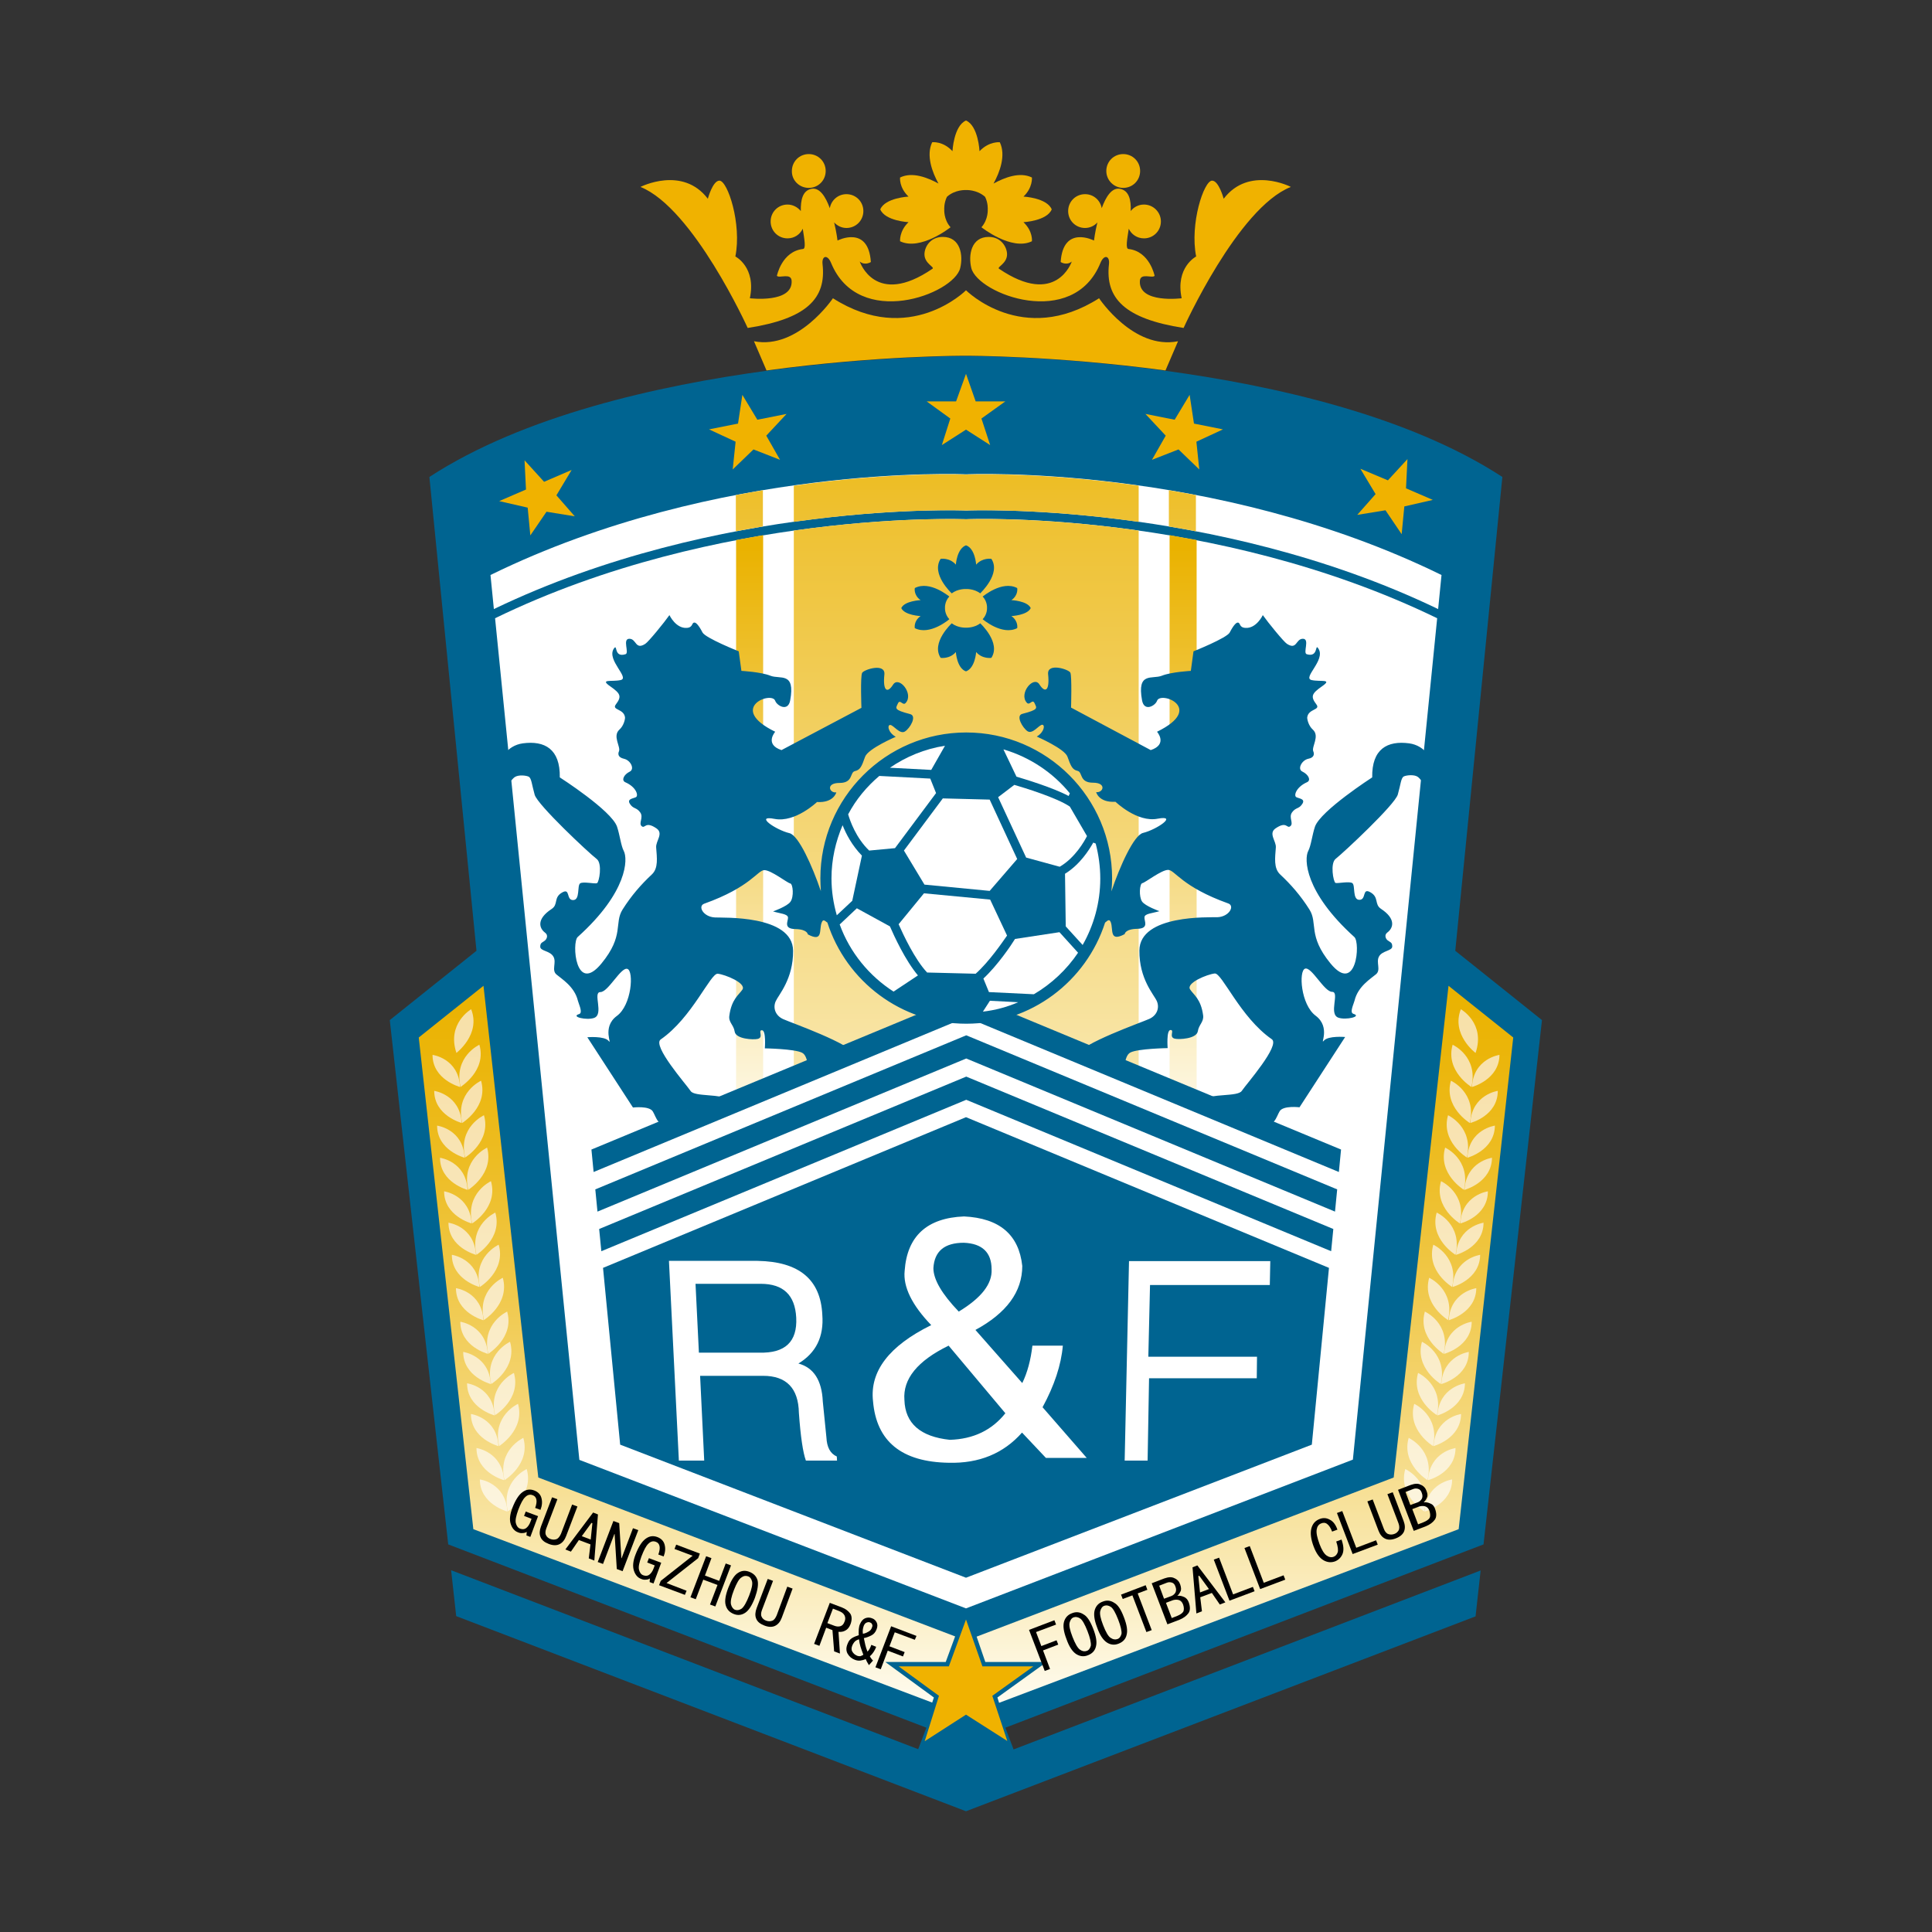 <!-- Created by @FCLOGO 2022-02-19 11:21:42 . https://fclogo.top/ -->
<!-- FOR PERSONAL USE ONLY NOT FOR COMMERCIAL USE -->
<svg version="1.1" xmlns="http://www.w3.org/2000/svg" xmlns:xlink="http://www.w3.org/1999/xlink" x="0px" y="0px"
	 viewBox="0 0 800 800" enable-background="new 0 0 800 800" xml:space="preserve">
<rect x="0" y="0" width="800" height="800" fill="#333333" stroke="none"/>
<g>
	<g>
		<path fill="#006491" d="M416.3,715.4l198-75.9l24.2-217.1l-35.9-28.7l19.5-196.2C544.4,146.8,400,147.4,400,147.4
			s-144.4-0.6-222.2,50.1l19.5,196.2l-35.9,28.7l24.2,217.1l198,75.9l-3.4,8.9l-193.4-74.1l2.1,19L400,750l211-80.7l2.1-19
			l-193.4,74.1L416.3,715.4z"/>
		<g>
			<path fill="#FFFFFF" d="M400.1,211.4c0.9-0.1,102.3-4,195.4,40.8l1.4-14.1C502.5,191.8,400,196.4,400,196.4
				s-102.5-4.6-196.9,41.7l1.4,14.1C297.6,207.4,399.1,211.3,400.1,211.4z"/>
			<path fill="#FFFFFF" d="M400.1,215c-1.2,0-102.6-4-195.1,41l34.9,348.5L400,666l160.2-61.6L595.1,256
				C502.5,211,401.1,214.9,400.1,215z"/>
		</g>
		<g>
			<linearGradient id="SVGID_1_" gradientUnits="userSpaceOnUse" x1="284.456" y1="710.252" x2="284.456" y2="408.218">
				<stop  offset="0" style="stop-color:#FFFDF5"/>
				<stop  offset="0.145" style="stop-color:#FBEFC6"/>
				<stop  offset="0.379" style="stop-color:#F5D980"/>
				<stop  offset="0.59" style="stop-color:#F0C849"/>
				<stop  offset="0.77" style="stop-color:#EDBC21"/>
				<stop  offset="0.913" style="stop-color:#EBB509"/>
				<stop  offset="1" style="stop-color:#EAB200"/>
			</linearGradient>
			<polygon fill="url(#SVGID_1_)" points="366.6,688.2 391.6,688.2 395.5,677.6 222.9,611.8 200.2,408.2 173.4,429.6 196,633.2 
				386,705 386.7,702.9 			"/>
			
				<linearGradient id="SVGID_00000103232244846330896520000015740274660714878872_" gradientUnits="userSpaceOnUse" x1="515.46" y1="710.252" x2="515.46" y2="408.218">
				<stop  offset="0" style="stop-color:#FFFDF5"/>
				<stop  offset="0.145" style="stop-color:#FBEFC6"/>
				<stop  offset="0.379" style="stop-color:#F5D980"/>
				<stop  offset="0.59" style="stop-color:#F0C849"/>
				<stop  offset="0.77" style="stop-color:#EDBC21"/>
				<stop  offset="0.913" style="stop-color:#EBB509"/>
				<stop  offset="1" style="stop-color:#EAB200"/>
			</linearGradient>
			<polygon fill="url(#SVGID_00000103232244846330896520000015740274660714878872_)" points="626.6,429.6 599.8,408.2 577.1,611.8 
				404.4,677.7 408,688.2 433.4,688.2 413,702.9 413.7,705.1 604,633.2 			"/>
		</g>
		<g>
			
				<linearGradient id="SVGID_00000063596233909901581930000008143450302681195440_" gradientUnits="userSpaceOnUse" x1="101.717" y1="821.771" x2="102.984" y2="821.771" gradientTransform="matrix(0 -238.508 -238.508 0 196190.797 24971.039)">
				<stop  offset="0" style="stop-color:#FFFFFB"/>
				<stop  offset="8.475345e-02" style="stop-color:#FEFCF2"/>
				<stop  offset="0.486" style="stop-color:#FAEDCA"/>
				<stop  offset="0.805" style="stop-color:#F8E3B1"/>
				<stop  offset="1" style="stop-color:#F7E0A8"/>
			</linearGradient>
			<path fill="url(#SVGID_00000063596233909901581930000008143450302681195440_)" d="M195.1,417.9c0,0-10.2,5.9-6.1,18.1
				C188.9,436,199.2,428.4,195.1,417.9"/>
			
				<linearGradient id="SVGID_00000109709816099473625370000009822708109379722662_" gradientUnits="userSpaceOnUse" x1="101.717" y1="821.801" x2="102.984" y2="821.801" gradientTransform="matrix(0 -238.508 -238.508 0 196190.797 24971.039)">
				<stop  offset="0" style="stop-color:#FFFFFB"/>
				<stop  offset="8.475345e-02" style="stop-color:#FEFCF2"/>
				<stop  offset="0.486" style="stop-color:#FAEDCA"/>
				<stop  offset="0.805" style="stop-color:#F8E3B1"/>
				<stop  offset="1" style="stop-color:#F7E0A8"/>
			</linearGradient>
			<path fill="url(#SVGID_00000109709816099473625370000009822708109379722662_)" d="M179.1,436.8c0,10.3,11.4,13.3,11.4,13.3
				C189.9,438.2,179.1,436.8,179.1,436.8"/>
			
				<linearGradient id="SVGID_00000038404939150835635830000016613262281450882983_" gradientUnits="userSpaceOnUse" x1="101.712" y1="821.76" x2="102.985" y2="821.76" gradientTransform="matrix(0 -238.508 -238.508 0 196190.797 24971.039)">
				<stop  offset="0" style="stop-color:#FFFFFB"/>
				<stop  offset="8.475345e-02" style="stop-color:#FEFCF2"/>
				<stop  offset="0.486" style="stop-color:#FAEDCA"/>
				<stop  offset="0.805" style="stop-color:#F8E3B1"/>
				<stop  offset="1" style="stop-color:#F7E0A8"/>
			</linearGradient>
			<path fill="url(#SVGID_00000038404939150835635830000016613262281450882983_)" d="M198.5,432.6c0,0-10.7,4.9-7.8,17.5
				C190.7,450,201.6,443.4,198.5,432.6"/>
			
				<linearGradient id="SVGID_00000179612899949476533460000005618902605851457439_" gradientUnits="userSpaceOnUse" x1="101.717" y1="821.798" x2="102.984" y2="821.798" gradientTransform="matrix(0 -238.508 -238.508 0 196190.797 24971.039)">
				<stop  offset="0" style="stop-color:#FFFFFB"/>
				<stop  offset="8.475345e-02" style="stop-color:#FEFCF2"/>
				<stop  offset="0.486" style="stop-color:#FAEDCA"/>
				<stop  offset="0.805" style="stop-color:#F8E3B1"/>
				<stop  offset="1" style="stop-color:#F7E0A8"/>
			</linearGradient>
			<path fill="url(#SVGID_00000179612899949476533460000005618902605851457439_)" d="M179.8,451.7c0,10.3,11.4,13.3,11.4,13.3
				C190.5,453.2,179.8,451.7,179.8,451.7"/>
			
				<linearGradient id="SVGID_00000165925563134389985280000013355359235890435257_" gradientUnits="userSpaceOnUse" x1="101.722" y1="821.757" x2="102.983" y2="821.757" gradientTransform="matrix(0 -238.508 -238.508 0 196190.797 24971.039)">
				<stop  offset="0" style="stop-color:#FFFFFB"/>
				<stop  offset="8.475345e-02" style="stop-color:#FEFCF2"/>
				<stop  offset="0.486" style="stop-color:#FAEDCA"/>
				<stop  offset="0.805" style="stop-color:#F8E3B1"/>
				<stop  offset="1" style="stop-color:#F7E0A8"/>
			</linearGradient>
			<path fill="url(#SVGID_00000165925563134389985280000013355359235890435257_)" d="M199.2,447.5c0,0-10.8,4.9-7.8,17.5
				C191.3,465,202.3,458.4,199.2,447.5"/>
			
				<linearGradient id="SVGID_00000016053088432942823910000003031187912066601918_" gradientUnits="userSpaceOnUse" x1="101.717" y1="821.793" x2="102.984" y2="821.793" gradientTransform="matrix(0 -238.508 -238.508 0 196190.797 24971.039)">
				<stop  offset="0" style="stop-color:#FFFFFB"/>
				<stop  offset="8.475345e-02" style="stop-color:#FEFCF2"/>
				<stop  offset="0.486" style="stop-color:#FAEDCA"/>
				<stop  offset="0.805" style="stop-color:#F8E3B1"/>
				<stop  offset="1" style="stop-color:#F7E0A8"/>
			</linearGradient>
			<path fill="url(#SVGID_00000016053088432942823910000003031187912066601918_)" d="M181,466.1c0,10.3,11.4,13.3,11.4,13.3
				C191.8,467.5,181,466.1,181,466.1"/>
			
				<linearGradient id="SVGID_00000000901140761757722580000007618165405293605813_" gradientUnits="userSpaceOnUse" x1="101.713" y1="821.752" x2="102.985" y2="821.752" gradientTransform="matrix(0 -238.508 -238.508 0 196190.797 24971.039)">
				<stop  offset="0" style="stop-color:#FFFFFB"/>
				<stop  offset="8.475345e-02" style="stop-color:#FEFCF2"/>
				<stop  offset="0.486" style="stop-color:#FAEDCA"/>
				<stop  offset="0.805" style="stop-color:#F8E3B1"/>
				<stop  offset="1" style="stop-color:#F7E0A8"/>
			</linearGradient>
			<path fill="url(#SVGID_00000000901140761757722580000007618165405293605813_)" d="M200.4,461.8c0,0-10.8,4.9-7.8,17.5
				C192.6,479.3,203.5,472.7,200.4,461.8"/>
			
				<linearGradient id="SVGID_00000111878435281889032950000001041229497925937085_" gradientUnits="userSpaceOnUse" x1="101.718" y1="821.788" x2="102.984" y2="821.788" gradientTransform="matrix(0 -238.508 -238.508 0 196190.797 24971.039)">
				<stop  offset="0" style="stop-color:#FFFFFB"/>
				<stop  offset="8.475345e-02" style="stop-color:#FEFCF2"/>
				<stop  offset="0.486" style="stop-color:#FAEDCA"/>
				<stop  offset="0.805" style="stop-color:#F8E3B1"/>
				<stop  offset="1" style="stop-color:#F7E0A8"/>
			</linearGradient>
			<path fill="url(#SVGID_00000111878435281889032950000001041229497925937085_)" d="M182.2,479.4c0,10.3,11.4,13.3,11.4,13.3
				C193,480.9,182.2,479.4,182.2,479.4"/>
			
				<linearGradient id="SVGID_00000167388590176034869330000007473390924772635826_" gradientUnits="userSpaceOnUse" x1="101.713" y1="821.747" x2="102.985" y2="821.747" gradientTransform="matrix(0 -238.508 -238.508 0 196190.797 24971.039)">
				<stop  offset="0" style="stop-color:#FFFFFB"/>
				<stop  offset="8.475345e-02" style="stop-color:#FEFCF2"/>
				<stop  offset="0.486" style="stop-color:#FAEDCA"/>
				<stop  offset="0.805" style="stop-color:#F8E3B1"/>
				<stop  offset="1" style="stop-color:#F7E0A8"/>
			</linearGradient>
			<path fill="url(#SVGID_00000167388590176034869330000007473390924772635826_)" d="M201.7,475.2c0,0-10.8,4.9-7.8,17.5
				C193.8,492.7,204.7,486.1,201.7,475.2"/>
			
				<linearGradient id="SVGID_00000051380950688622448280000011860398373045083528_" gradientUnits="userSpaceOnUse" x1="101.716" y1="821.781" x2="102.984" y2="821.781" gradientTransform="matrix(0 -238.508 -238.508 0 196190.797 24971.039)">
				<stop  offset="0" style="stop-color:#FFFFFB"/>
				<stop  offset="8.475345e-02" style="stop-color:#FEFCF2"/>
				<stop  offset="0.486" style="stop-color:#FAEDCA"/>
				<stop  offset="0.805" style="stop-color:#F8E3B1"/>
				<stop  offset="1" style="stop-color:#F7E0A8"/>
			</linearGradient>
			<path fill="url(#SVGID_00000051380950688622448280000011860398373045083528_)" d="M183.9,493.3c0,10.3,11.4,13.3,11.4,13.3
				C194.6,494.8,183.9,493.3,183.9,493.3"/>
			
				<linearGradient id="SVGID_00000021810614983699007490000000918583009243790987_" gradientUnits="userSpaceOnUse" x1="101.721" y1="821.74" x2="102.983" y2="821.74" gradientTransform="matrix(0 -238.508 -238.508 0 196190.797 24971.039)">
				<stop  offset="0" style="stop-color:#FFFFFB"/>
				<stop  offset="8.475345e-02" style="stop-color:#FEFCF2"/>
				<stop  offset="0.486" style="stop-color:#FAEDCA"/>
				<stop  offset="0.805" style="stop-color:#F8E3B1"/>
				<stop  offset="1" style="stop-color:#F7E0A8"/>
			</linearGradient>
			<path fill="url(#SVGID_00000021810614983699007490000000918583009243790987_)" d="M203.3,489.1c0,0-10.7,4.9-7.8,17.5
				C195.5,506.6,206.4,500,203.3,489.1"/>
			
				<linearGradient id="SVGID_00000174567815813500927290000011959407271955602602_" gradientUnits="userSpaceOnUse" x1="101.717" y1="821.774" x2="102.985" y2="821.774" gradientTransform="matrix(0 -238.508 -238.508 0 196190.797 24971.039)">
				<stop  offset="0" style="stop-color:#FFFFFB"/>
				<stop  offset="8.475345e-02" style="stop-color:#FEFCF2"/>
				<stop  offset="0.486" style="stop-color:#FAEDCA"/>
				<stop  offset="0.805" style="stop-color:#F8E3B1"/>
				<stop  offset="1" style="stop-color:#F7E0A8"/>
			</linearGradient>
			<path fill="url(#SVGID_00000174567815813500927290000011959407271955602602_)" d="M185.7,506.3c0,10.3,11.4,13.3,11.4,13.3
				C196.4,507.7,185.7,506.3,185.7,506.3"/>
			
				<linearGradient id="SVGID_00000134220496583591328790000012458517159478240957_" gradientUnits="userSpaceOnUse" x1="101.721" y1="821.732" x2="102.983" y2="821.732" gradientTransform="matrix(0 -238.508 -238.508 0 196190.797 24971.039)">
				<stop  offset="0" style="stop-color:#FFFFFB"/>
				<stop  offset="8.475345e-02" style="stop-color:#FEFCF2"/>
				<stop  offset="0.486" style="stop-color:#FAEDCA"/>
				<stop  offset="0.805" style="stop-color:#F8E3B1"/>
				<stop  offset="1" style="stop-color:#F7E0A8"/>
			</linearGradient>
			<path fill="url(#SVGID_00000134220496583591328790000012458517159478240957_)" d="M205.1,502.1c0,0-10.8,4.9-7.8,17.5
				C197.3,519.5,208.2,512.9,205.1,502.1"/>
			
				<linearGradient id="SVGID_00000133497784229303078060000004270613653921072528_" gradientUnits="userSpaceOnUse" x1="101.717" y1="821.768" x2="102.984" y2="821.768" gradientTransform="matrix(0 -238.508 -238.508 0 196190.797 24971.039)">
				<stop  offset="0" style="stop-color:#FFFFFB"/>
				<stop  offset="8.475345e-02" style="stop-color:#FEFCF2"/>
				<stop  offset="0.486" style="stop-color:#FAEDCA"/>
				<stop  offset="0.805" style="stop-color:#F8E3B1"/>
				<stop  offset="1" style="stop-color:#F7E0A8"/>
			</linearGradient>
			<path fill="url(#SVGID_00000133497784229303078060000004270613653921072528_)" d="M187.1,519.6c0,10.3,11.4,13.3,11.4,13.3
				C197.9,521.1,187.1,519.6,187.1,519.6"/>
			
				<linearGradient id="SVGID_00000046340136602301988590000010363137637605271740_" gradientUnits="userSpaceOnUse" x1="101.714" y1="821.726" x2="102.986" y2="821.726" gradientTransform="matrix(0 -238.508 -238.508 0 196190.797 24971.039)">
				<stop  offset="0" style="stop-color:#FFFFFB"/>
				<stop  offset="8.475345e-02" style="stop-color:#FEFCF2"/>
				<stop  offset="0.486" style="stop-color:#FAEDCA"/>
				<stop  offset="0.805" style="stop-color:#F8E3B1"/>
				<stop  offset="1" style="stop-color:#F7E0A8"/>
			</linearGradient>
			<path fill="url(#SVGID_00000046340136602301988590000010363137637605271740_)" d="M206.5,515.4c0,0-10.8,4.9-7.8,17.5
				C198.7,532.9,209.6,526.3,206.5,515.4"/>
			
				<linearGradient id="SVGID_00000008846710287225236940000018349311004208220819_" gradientUnits="userSpaceOnUse" x1="101.717" y1="821.761" x2="102.984" y2="821.761" gradientTransform="matrix(0 -238.508 -238.508 0 196190.797 24971.039)">
				<stop  offset="0" style="stop-color:#FFFFFB"/>
				<stop  offset="8.475345e-02" style="stop-color:#FEFCF2"/>
				<stop  offset="0.486" style="stop-color:#FAEDCA"/>
				<stop  offset="0.805" style="stop-color:#F8E3B1"/>
				<stop  offset="1" style="stop-color:#F7E0A8"/>
			</linearGradient>
			<path fill="url(#SVGID_00000008846710287225236940000018349311004208220819_)" d="M188.8,533.4c0,10.3,11.4,13.3,11.4,13.3
				C199.5,534.8,188.8,533.4,188.8,533.4"/>
			
				<linearGradient id="SVGID_00000101073860964965157080000004006277956582557887_" gradientUnits="userSpaceOnUse" x1="101.715" y1="821.72" x2="102.986" y2="821.72" gradientTransform="matrix(0 -238.508 -238.508 0 196190.797 24971.039)">
				<stop  offset="0" style="stop-color:#FFFFFB"/>
				<stop  offset="8.475345e-02" style="stop-color:#FEFCF2"/>
				<stop  offset="0.486" style="stop-color:#FAEDCA"/>
				<stop  offset="0.805" style="stop-color:#F8E3B1"/>
				<stop  offset="1" style="stop-color:#F7E0A8"/>
			</linearGradient>
			<path fill="url(#SVGID_00000101073860964965157080000004006277956582557887_)" d="M208.2,529.1c0,0-10.8,4.9-7.8,17.5
				C200.3,546.6,211.2,540,208.2,529.1"/>
			
				<linearGradient id="SVGID_00000090279333396505747870000008609997647947155893_" gradientUnits="userSpaceOnUse" x1="101.717" y1="821.753" x2="102.985" y2="821.753" gradientTransform="matrix(0 -238.508 -238.508 0 196190.797 24971.039)">
				<stop  offset="0" style="stop-color:#FFFFFB"/>
				<stop  offset="8.475345e-02" style="stop-color:#FEFCF2"/>
				<stop  offset="0.486" style="stop-color:#FAEDCA"/>
				<stop  offset="0.805" style="stop-color:#F8E3B1"/>
				<stop  offset="1" style="stop-color:#F7E0A8"/>
			</linearGradient>
			<path fill="url(#SVGID_00000090279333396505747870000008609997647947155893_)" d="M190.6,547.3c0,10.3,11.4,13.3,11.4,13.3
				C201.3,548.8,190.6,547.3,190.6,547.3"/>
			
				<linearGradient id="SVGID_00000109737958150908987980000011242817975512601520_" gradientUnits="userSpaceOnUse" x1="101.72" y1="821.712" x2="102.982" y2="821.712" gradientTransform="matrix(0 -238.508 -238.508 0 196190.797 24971.039)">
				<stop  offset="0" style="stop-color:#FFFFFB"/>
				<stop  offset="8.475345e-02" style="stop-color:#FEFCF2"/>
				<stop  offset="0.486" style="stop-color:#FAEDCA"/>
				<stop  offset="0.805" style="stop-color:#F8E3B1"/>
				<stop  offset="1" style="stop-color:#F7E0A8"/>
			</linearGradient>
			<path fill="url(#SVGID_00000109737958150908987980000011242817975512601520_)" d="M210,543.1c0,0-10.8,4.9-7.8,17.5
				C202.2,560.5,213.1,553.9,210,543.1"/>
			
				<linearGradient id="SVGID_00000059300491617316379550000008046681623321322918_" gradientUnits="userSpaceOnUse" x1="101.717" y1="821.748" x2="102.985" y2="821.748" gradientTransform="matrix(0 -238.508 -238.508 0 196190.797 24971.039)">
				<stop  offset="0" style="stop-color:#FFFFFB"/>
				<stop  offset="8.475345e-02" style="stop-color:#FEFCF2"/>
				<stop  offset="0.486" style="stop-color:#FAEDCA"/>
				<stop  offset="0.805" style="stop-color:#F8E3B1"/>
				<stop  offset="1" style="stop-color:#F7E0A8"/>
			</linearGradient>
			<path fill="url(#SVGID_00000059300491617316379550000008046681623321322918_)" d="M191.8,559.8c0,10.3,11.4,13.3,11.4,13.3
				C202.6,561.3,191.8,559.8,191.8,559.8"/>
			
				<linearGradient id="SVGID_00000048474038288891041480000009650781300090174353_" gradientUnits="userSpaceOnUse" x1="101.72" y1="821.707" x2="102.982" y2="821.707" gradientTransform="matrix(0 -238.508 -238.508 0 196190.797 24971.039)">
				<stop  offset="0" style="stop-color:#FFFFFB"/>
				<stop  offset="8.475345e-02" style="stop-color:#FEFCF2"/>
				<stop  offset="0.486" style="stop-color:#FAEDCA"/>
				<stop  offset="0.805" style="stop-color:#F8E3B1"/>
				<stop  offset="1" style="stop-color:#F7E0A8"/>
			</linearGradient>
			<path fill="url(#SVGID_00000048474038288891041480000009650781300090174353_)" d="M211.2,555.6c0,0-10.8,4.9-7.8,17.5
				C203.4,573.1,214.3,566.5,211.2,555.6"/>
			
				<linearGradient id="SVGID_00000038412174988641651200000017332115489371461285_" gradientUnits="userSpaceOnUse" x1="101.718" y1="821.741" x2="102.984" y2="821.741" gradientTransform="matrix(0 -238.508 -238.508 0 196190.797 24971.039)">
				<stop  offset="0" style="stop-color:#FFFFFB"/>
				<stop  offset="8.475345e-02" style="stop-color:#FEFCF2"/>
				<stop  offset="0.486" style="stop-color:#FAEDCA"/>
				<stop  offset="0.805" style="stop-color:#F8E3B1"/>
				<stop  offset="1" style="stop-color:#F7E0A8"/>
			</linearGradient>
			<path fill="url(#SVGID_00000038412174988641651200000017332115489371461285_)" d="M193.4,572.8c0,10.3,11.4,13.3,11.4,13.3
				C204.2,574.2,193.4,572.8,193.4,572.8"/>
			
				<linearGradient id="SVGID_00000034794984300873252530000010435869667903428506_" gradientUnits="userSpaceOnUse" x1="101.715" y1="821.7" x2="102.987" y2="821.7" gradientTransform="matrix(0 -238.508 -238.508 0 196190.797 24971.039)">
				<stop  offset="0" style="stop-color:#FFFFFB"/>
				<stop  offset="8.475345e-02" style="stop-color:#FEFCF2"/>
				<stop  offset="0.486" style="stop-color:#FAEDCA"/>
				<stop  offset="0.805" style="stop-color:#F8E3B1"/>
				<stop  offset="1" style="stop-color:#F7E0A8"/>
			</linearGradient>
			<path fill="url(#SVGID_00000034794984300873252530000010435869667903428506_)" d="M212.8,568.5c0,0-10.8,4.9-7.8,17.5
				C205,586,215.9,579.4,212.8,568.5"/>
			
				<linearGradient id="SVGID_00000025425257236275042570000010683712009462649262_" gradientUnits="userSpaceOnUse" x1="101.717" y1="821.734" x2="102.985" y2="821.734" gradientTransform="matrix(0 -238.508 -238.508 0 196190.797 24971.039)">
				<stop  offset="0" style="stop-color:#FFFFFB"/>
				<stop  offset="8.475345e-02" style="stop-color:#FEFCF2"/>
				<stop  offset="0.486" style="stop-color:#FAEDCA"/>
				<stop  offset="0.805" style="stop-color:#F8E3B1"/>
				<stop  offset="1" style="stop-color:#F7E0A8"/>
			</linearGradient>
			<path fill="url(#SVGID_00000025425257236275042570000010683712009462649262_)" d="M195,585.5c0,10.3,11.4,13.3,11.4,13.3
				C205.8,587,195,585.5,195,585.5"/>
			
				<linearGradient id="SVGID_00000136410348505080429800000010854866528334872469_" gradientUnits="userSpaceOnUse" x1="101.72" y1="821.693" x2="102.981" y2="821.693" gradientTransform="matrix(0 -238.508 -238.508 0 196190.797 24971.039)">
				<stop  offset="0" style="stop-color:#FFFFFB"/>
				<stop  offset="8.475345e-02" style="stop-color:#FEFCF2"/>
				<stop  offset="0.486" style="stop-color:#FAEDCA"/>
				<stop  offset="0.805" style="stop-color:#F8E3B1"/>
				<stop  offset="1" style="stop-color:#F7E0A8"/>
			</linearGradient>
			<path fill="url(#SVGID_00000136410348505080429800000010854866528334872469_)" d="M214.5,581.3c0,0-10.8,4.9-7.8,17.5
				C206.6,598.8,217.5,592.1,214.5,581.3"/>
			
				<linearGradient id="SVGID_00000029038120882671405030000001210879315150811796_" gradientUnits="userSpaceOnUse" x1="101.717" y1="821.725" x2="102.985" y2="821.725" gradientTransform="matrix(0 -238.508 -238.508 0 196190.797 24971.039)">
				<stop  offset="0" style="stop-color:#FFFFFB"/>
				<stop  offset="8.475345e-02" style="stop-color:#FEFCF2"/>
				<stop  offset="0.486" style="stop-color:#FAEDCA"/>
				<stop  offset="0.805" style="stop-color:#F8E3B1"/>
				<stop  offset="1" style="stop-color:#F7E0A8"/>
			</linearGradient>
			<path fill="url(#SVGID_00000029038120882671405030000001210879315150811796_)" d="M197.3,599.6c0,10.3,11.4,13.3,11.4,13.3
				C208,601.1,197.3,599.6,197.3,599.6"/>
			
				<linearGradient id="SVGID_00000090252440235232584260000010563103234977857206_" gradientUnits="userSpaceOnUse" x1="101.719" y1="821.684" x2="102.981" y2="821.684" gradientTransform="matrix(0 -238.508 -238.508 0 196190.797 24971.039)">
				<stop  offset="0" style="stop-color:#FFFFFB"/>
				<stop  offset="8.475345e-02" style="stop-color:#FEFCF2"/>
				<stop  offset="0.486" style="stop-color:#FAEDCA"/>
				<stop  offset="0.805" style="stop-color:#F8E3B1"/>
				<stop  offset="1" style="stop-color:#F7E0A8"/>
			</linearGradient>
			<path fill="url(#SVGID_00000090252440235232584260000010563103234977857206_)" d="M216.7,595.4c0,0-10.8,4.9-7.8,17.5
				C208.9,612.9,219.8,606.3,216.7,595.4"/>
			
				<linearGradient id="SVGID_00000159450365020628859030000006260026886923622580_" gradientUnits="userSpaceOnUse" x1="101.722" y1="821.719" x2="102.975" y2="821.719" gradientTransform="matrix(0 -238.508 -238.508 0 196190.797 24971.039)">
				<stop  offset="0" style="stop-color:#FFFFFB"/>
				<stop  offset="8.475345e-02" style="stop-color:#FEFCF2"/>
				<stop  offset="0.486" style="stop-color:#FAEDCA"/>
				<stop  offset="0.805" style="stop-color:#F8E3B1"/>
				<stop  offset="1" style="stop-color:#F7E0A8"/>
			</linearGradient>
			<path fill="url(#SVGID_00000159450365020628859030000006260026886923622580_)" d="M198.7,612.6c0,10.3,11.4,13.3,11.4,13.3
				C209.4,614,198.7,612.6,198.7,612.6"/>
			
				<linearGradient id="SVGID_00000113351929848172040980000011819733424078172605_" gradientUnits="userSpaceOnUse" x1="101.716" y1="821.678" x2="102.988" y2="821.678" gradientTransform="matrix(0 -238.508 -238.508 0 196190.797 24971.039)">
				<stop  offset="0" style="stop-color:#FFFFFB"/>
				<stop  offset="8.475345e-02" style="stop-color:#FEFCF2"/>
				<stop  offset="0.486" style="stop-color:#FAEDCA"/>
				<stop  offset="0.805" style="stop-color:#F8E3B1"/>
				<stop  offset="1" style="stop-color:#F7E0A8"/>
			</linearGradient>
			<path fill="url(#SVGID_00000113351929848172040980000011819733424078172605_)" d="M218.1,608.3c0,0-10.8,4.9-7.8,17.5
				C210.3,625.8,221.2,619.2,218.1,608.3"/>
			
				<linearGradient id="SVGID_00000139253247393233305210000015682997281609532819_" gradientUnits="userSpaceOnUse" x1="101.717" y1="820.027" x2="102.984" y2="820.027" gradientTransform="matrix(0 -238.508 -238.508 0 196190.797 24971.039)">
				<stop  offset="0" style="stop-color:#FFFFFB"/>
				<stop  offset="8.475345e-02" style="stop-color:#FEFCF2"/>
				<stop  offset="0.486" style="stop-color:#FAEDCA"/>
				<stop  offset="0.805" style="stop-color:#F8E3B1"/>
				<stop  offset="1" style="stop-color:#F7E0A8"/>
			</linearGradient>
			<path fill="url(#SVGID_00000139253247393233305210000015682997281609532819_)" d="M604.9,417.9c-4.1,10.5,6.1,18.1,6.1,18.1
				C615.2,423.7,604.9,417.9,604.9,417.9"/>
			
				<linearGradient id="SVGID_00000129922451998876837270000004781525231457346696_" gradientUnits="userSpaceOnUse" x1="101.717" y1="819.997" x2="102.984" y2="819.997" gradientTransform="matrix(0 -238.508 -238.508 0 196190.797 24971.039)">
				<stop  offset="0" style="stop-color:#FFFFFB"/>
				<stop  offset="8.475345e-02" style="stop-color:#FEFCF2"/>
				<stop  offset="0.486" style="stop-color:#FAEDCA"/>
				<stop  offset="0.805" style="stop-color:#F8E3B1"/>
				<stop  offset="1" style="stop-color:#F7E0A8"/>
			</linearGradient>
			<path fill="url(#SVGID_00000129922451998876837270000004781525231457346696_)" d="M620.9,436.8c0,0-10.8,1.5-11.4,13.3
				C609.5,450.1,620.8,447.1,620.9,436.8"/>
			
				<linearGradient id="SVGID_00000150791542813862313420000004137086448888780174_" gradientUnits="userSpaceOnUse" x1="101.712" y1="820.038" x2="102.985" y2="820.038" gradientTransform="matrix(0 -238.508 -238.508 0 196190.797 24971.039)">
				<stop  offset="0" style="stop-color:#FFFFFB"/>
				<stop  offset="8.475345e-02" style="stop-color:#FEFCF2"/>
				<stop  offset="0.486" style="stop-color:#FAEDCA"/>
				<stop  offset="0.805" style="stop-color:#F8E3B1"/>
				<stop  offset="1" style="stop-color:#F7E0A8"/>
			</linearGradient>
			<path fill="url(#SVGID_00000150791542813862313420000004137086448888780174_)" d="M601.5,432.6c-3.1,10.9,7.8,17.5,7.8,17.5
				C612.2,437.4,601.5,432.6,601.5,432.6"/>
			
				<linearGradient id="SVGID_00000059998228291669504760000003736673250579888053_" gradientUnits="userSpaceOnUse" x1="101.717" y1="819.999" x2="102.984" y2="819.999" gradientTransform="matrix(0 -238.508 -238.508 0 196190.797 24971.039)">
				<stop  offset="0" style="stop-color:#FFFFFB"/>
				<stop  offset="8.475345e-02" style="stop-color:#FEFCF2"/>
				<stop  offset="0.486" style="stop-color:#FAEDCA"/>
				<stop  offset="0.805" style="stop-color:#F8E3B1"/>
				<stop  offset="1" style="stop-color:#F7E0A8"/>
			</linearGradient>
			<path fill="url(#SVGID_00000059998228291669504760000003736673250579888053_)" d="M620.2,451.7c0,0-10.7,1.5-11.4,13.3
				C608.9,465,620.2,462.1,620.2,451.7"/>
			
				<linearGradient id="SVGID_00000172417861758123854540000014186843557668056490_" gradientUnits="userSpaceOnUse" x1="101.722" y1="820.041" x2="102.983" y2="820.041" gradientTransform="matrix(0 -238.508 -238.508 0 196190.797 24971.039)">
				<stop  offset="0" style="stop-color:#FFFFFB"/>
				<stop  offset="8.475345e-02" style="stop-color:#FEFCF2"/>
				<stop  offset="0.486" style="stop-color:#FAEDCA"/>
				<stop  offset="0.805" style="stop-color:#F8E3B1"/>
				<stop  offset="1" style="stop-color:#F7E0A8"/>
			</linearGradient>
			<path fill="url(#SVGID_00000172417861758123854540000014186843557668056490_)" d="M600.8,447.5c-3.1,10.9,7.8,17.5,7.8,17.5
				C611.6,452.4,600.8,447.5,600.8,447.5"/>
			
				<linearGradient id="SVGID_00000117637058167748534150000000712041379819941278_" gradientUnits="userSpaceOnUse" x1="101.717" y1="820.005" x2="102.984" y2="820.005" gradientTransform="matrix(0 -238.508 -238.508 0 196190.797 24971.039)">
				<stop  offset="0" style="stop-color:#FFFFFB"/>
				<stop  offset="8.475345e-02" style="stop-color:#FEFCF2"/>
				<stop  offset="0.486" style="stop-color:#FAEDCA"/>
				<stop  offset="0.805" style="stop-color:#F8E3B1"/>
				<stop  offset="1" style="stop-color:#F7E0A8"/>
			</linearGradient>
			<path fill="url(#SVGID_00000117637058167748534150000000712041379819941278_)" d="M619,466.1c0,0-10.8,1.5-11.4,13.3
				C607.6,479.4,618.9,476.4,619,466.1"/>
			
				<linearGradient id="SVGID_00000096050852973324627640000014775350140426374283_" gradientUnits="userSpaceOnUse" x1="101.713" y1="820.046" x2="102.985" y2="820.046" gradientTransform="matrix(0 -238.508 -238.508 0 196190.797 24971.039)">
				<stop  offset="0" style="stop-color:#FFFFFB"/>
				<stop  offset="8.475345e-02" style="stop-color:#FEFCF2"/>
				<stop  offset="0.486" style="stop-color:#FAEDCA"/>
				<stop  offset="0.805" style="stop-color:#F8E3B1"/>
				<stop  offset="1" style="stop-color:#F7E0A8"/>
			</linearGradient>
			<path fill="url(#SVGID_00000096050852973324627640000014775350140426374283_)" d="M599.6,461.8c-3.1,10.9,7.8,17.5,7.8,17.5
				C610.3,466.7,599.6,461.8,599.6,461.8"/>
			
				<linearGradient id="SVGID_00000110458450160533515660000013880110116016373409_" gradientUnits="userSpaceOnUse" x1="101.718" y1="820.01" x2="102.984" y2="820.01" gradientTransform="matrix(0 -238.508 -238.508 0 196190.797 24971.039)">
				<stop  offset="0" style="stop-color:#FFFFFB"/>
				<stop  offset="8.475345e-02" style="stop-color:#FEFCF2"/>
				<stop  offset="0.486" style="stop-color:#FAEDCA"/>
				<stop  offset="0.805" style="stop-color:#F8E3B1"/>
				<stop  offset="1" style="stop-color:#F7E0A8"/>
			</linearGradient>
			<path fill="url(#SVGID_00000110458450160533515660000013880110116016373409_)" d="M617.8,479.4c0,0-10.7,1.5-11.4,13.3
				C606.4,492.7,617.7,489.7,617.8,479.4"/>
			
				<linearGradient id="SVGID_00000126300152616032393460000001577021687887034040_" gradientUnits="userSpaceOnUse" x1="101.713" y1="820.051" x2="102.985" y2="820.051" gradientTransform="matrix(0 -238.508 -238.508 0 196190.797 24971.039)">
				<stop  offset="0" style="stop-color:#FFFFFB"/>
				<stop  offset="8.475345e-02" style="stop-color:#FEFCF2"/>
				<stop  offset="0.486" style="stop-color:#FAEDCA"/>
				<stop  offset="0.805" style="stop-color:#F8E3B1"/>
				<stop  offset="1" style="stop-color:#F7E0A8"/>
			</linearGradient>
			<path fill="url(#SVGID_00000126300152616032393460000001577021687887034040_)" d="M598.4,475.2c-3.1,10.9,7.8,17.5,7.8,17.5
				C609.1,480,598.4,475.2,598.4,475.2"/>
			
				<linearGradient id="SVGID_00000043456463214630778540000000248637359702438835_" gradientUnits="userSpaceOnUse" x1="101.716" y1="820.016" x2="102.984" y2="820.016" gradientTransform="matrix(0 -238.508 -238.508 0 196190.797 24971.039)">
				<stop  offset="0" style="stop-color:#FFFFFB"/>
				<stop  offset="8.475345e-02" style="stop-color:#FEFCF2"/>
				<stop  offset="0.486" style="stop-color:#FAEDCA"/>
				<stop  offset="0.805" style="stop-color:#F8E3B1"/>
				<stop  offset="1" style="stop-color:#F7E0A8"/>
			</linearGradient>
			<path fill="url(#SVGID_00000043456463214630778540000000248637359702438835_)" d="M616.1,493.3c0,0-10.8,1.5-11.4,13.3
				C604.8,506.6,616.1,503.7,616.1,493.3"/>
			
				<linearGradient id="SVGID_00000129174993168730111220000013049274697281354676_" gradientUnits="userSpaceOnUse" x1="101.721" y1="820.058" x2="102.983" y2="820.058" gradientTransform="matrix(0 -238.508 -238.508 0 196190.797 24971.039)">
				<stop  offset="0" style="stop-color:#FFFFFB"/>
				<stop  offset="8.475345e-02" style="stop-color:#FEFCF2"/>
				<stop  offset="0.486" style="stop-color:#FAEDCA"/>
				<stop  offset="0.805" style="stop-color:#F8E3B1"/>
				<stop  offset="1" style="stop-color:#F7E0A8"/>
			</linearGradient>
			<path fill="url(#SVGID_00000129174993168730111220000013049274697281354676_)" d="M596.7,489.1c-3.1,10.9,7.8,17.5,7.8,17.5
				C607.5,494,596.7,489.1,596.7,489.1"/>
			
				<linearGradient id="SVGID_00000172424205567266872390000001837240315874763929_" gradientUnits="userSpaceOnUse" x1="101.717" y1="820.024" x2="102.985" y2="820.024" gradientTransform="matrix(0 -238.508 -238.508 0 196190.797 24971.039)">
				<stop  offset="0" style="stop-color:#FFFFFB"/>
				<stop  offset="8.475345e-02" style="stop-color:#FEFCF2"/>
				<stop  offset="0.486" style="stop-color:#FAEDCA"/>
				<stop  offset="0.805" style="stop-color:#F8E3B1"/>
				<stop  offset="1" style="stop-color:#F7E0A8"/>
			</linearGradient>
			<path fill="url(#SVGID_00000172424205567266872390000001837240315874763929_)" d="M614.3,506.3c0,0-10.7,1.5-11.4,13.3
				C602.9,519.6,614.3,516.6,614.3,506.3"/>
			
				<linearGradient id="SVGID_00000054264732996045870070000003752825280188407457_" gradientUnits="userSpaceOnUse" x1="101.721" y1="820.065" x2="102.983" y2="820.065" gradientTransform="matrix(0 -238.508 -238.508 0 196190.797 24971.039)">
				<stop  offset="0" style="stop-color:#FFFFFB"/>
				<stop  offset="8.475345e-02" style="stop-color:#FEFCF2"/>
				<stop  offset="0.486" style="stop-color:#FAEDCA"/>
				<stop  offset="0.805" style="stop-color:#F8E3B1"/>
				<stop  offset="1" style="stop-color:#F7E0A8"/>
			</linearGradient>
			<path fill="url(#SVGID_00000054264732996045870070000003752825280188407457_)" d="M594.9,502.1c-3.1,10.9,7.8,17.5,7.8,17.5
				C605.7,506.9,594.9,502.1,594.9,502.1"/>
			
				<linearGradient id="SVGID_00000011004786762490455820000014007424027481436580_" gradientUnits="userSpaceOnUse" x1="101.717" y1="820.03" x2="102.984" y2="820.03" gradientTransform="matrix(0 -238.508 -238.508 0 196190.797 24971.039)">
				<stop  offset="0" style="stop-color:#FFFFFB"/>
				<stop  offset="8.475345e-02" style="stop-color:#FEFCF2"/>
				<stop  offset="0.486" style="stop-color:#FAEDCA"/>
				<stop  offset="0.805" style="stop-color:#F8E3B1"/>
				<stop  offset="1" style="stop-color:#F7E0A8"/>
			</linearGradient>
			<path fill="url(#SVGID_00000011004786762490455820000014007424027481436580_)" d="M612.9,519.6c0,0-10.8,1.5-11.4,13.3
				C601.5,532.9,612.8,529.9,612.9,519.6"/>
			
				<linearGradient id="SVGID_00000174595883684854917430000014082504577896266681_" gradientUnits="userSpaceOnUse" x1="101.714" y1="820.071" x2="102.986" y2="820.071" gradientTransform="matrix(0 -238.508 -238.508 0 196190.797 24971.039)">
				<stop  offset="0" style="stop-color:#FFFFFB"/>
				<stop  offset="8.475345e-02" style="stop-color:#FEFCF2"/>
				<stop  offset="0.486" style="stop-color:#FAEDCA"/>
				<stop  offset="0.805" style="stop-color:#F8E3B1"/>
				<stop  offset="1" style="stop-color:#F7E0A8"/>
			</linearGradient>
			<path fill="url(#SVGID_00000174595883684854917430000014082504577896266681_)" d="M593.5,515.4c-3.1,10.9,7.8,17.5,7.8,17.5
				C604.2,520.3,593.5,515.4,593.5,515.4"/>
			
				<linearGradient id="SVGID_00000040533332736092696170000004411520203973021356_" gradientUnits="userSpaceOnUse" x1="101.717" y1="820.037" x2="102.984" y2="820.037" gradientTransform="matrix(0 -238.508 -238.508 0 196190.797 24971.039)">
				<stop  offset="0" style="stop-color:#FFFFFB"/>
				<stop  offset="8.475345e-02" style="stop-color:#FEFCF2"/>
				<stop  offset="0.486" style="stop-color:#FAEDCA"/>
				<stop  offset="0.805" style="stop-color:#F8E3B1"/>
				<stop  offset="1" style="stop-color:#F7E0A8"/>
			</linearGradient>
			<path fill="url(#SVGID_00000040533332736092696170000004411520203973021356_)" d="M611.3,533.4c0,0-10.8,1.5-11.4,13.3
				C599.9,546.6,611.2,543.7,611.3,533.4"/>
			
				<linearGradient id="SVGID_00000106865336559560099990000005252128149590407594_" gradientUnits="userSpaceOnUse" x1="101.715" y1="820.078" x2="102.986" y2="820.078" gradientTransform="matrix(0 -238.508 -238.508 0 196190.797 24971.039)">
				<stop  offset="0" style="stop-color:#FFFFFB"/>
				<stop  offset="8.475345e-02" style="stop-color:#FEFCF2"/>
				<stop  offset="0.486" style="stop-color:#FAEDCA"/>
				<stop  offset="0.805" style="stop-color:#F8E3B1"/>
				<stop  offset="1" style="stop-color:#F7E0A8"/>
			</linearGradient>
			<path fill="url(#SVGID_00000106865336559560099990000005252128149590407594_)" d="M591.8,529.1c-3.1,10.9,7.8,17.5,7.8,17.5
				C602.6,534,591.8,529.1,591.8,529.1"/>
			
				<linearGradient id="SVGID_00000016072636844772358770000015505355108254311869_" gradientUnits="userSpaceOnUse" x1="101.717" y1="820.045" x2="102.985" y2="820.045" gradientTransform="matrix(0 -238.508 -238.508 0 196190.797 24971.039)">
				<stop  offset="0" style="stop-color:#FFFFFB"/>
				<stop  offset="8.475345e-02" style="stop-color:#FEFCF2"/>
				<stop  offset="0.486" style="stop-color:#FAEDCA"/>
				<stop  offset="0.805" style="stop-color:#F8E3B1"/>
				<stop  offset="1" style="stop-color:#F7E0A8"/>
			</linearGradient>
			<path fill="url(#SVGID_00000016072636844772358770000015505355108254311869_)" d="M609.4,547.3c0,0-10.8,1.5-11.4,13.3
				C598,560.6,609.4,557.6,609.4,547.3"/>
			
				<linearGradient id="SVGID_00000019638832416809398200000006107702233296143529_" gradientUnits="userSpaceOnUse" x1="101.72" y1="820.086" x2="102.982" y2="820.086" gradientTransform="matrix(0 -238.508 -238.508 0 196190.797 24971.039)">
				<stop  offset="0" style="stop-color:#FFFFFB"/>
				<stop  offset="8.475345e-02" style="stop-color:#FEFCF2"/>
				<stop  offset="0.486" style="stop-color:#FAEDCA"/>
				<stop  offset="0.805" style="stop-color:#F8E3B1"/>
				<stop  offset="1" style="stop-color:#F7E0A8"/>
			</linearGradient>
			<path fill="url(#SVGID_00000019638832416809398200000006107702233296143529_)" d="M590,543.1c-3.1,10.9,7.8,17.5,7.8,17.5
				C600.8,547.9,590,543.1,590,543.1"/>
			
				<linearGradient id="SVGID_00000101096521235045097610000000192090496728946083_" gradientUnits="userSpaceOnUse" x1="101.717" y1="820.05" x2="102.985" y2="820.05" gradientTransform="matrix(0 -238.508 -238.508 0 196190.797 24971.039)">
				<stop  offset="0" style="stop-color:#FFFFFB"/>
				<stop  offset="8.475345e-02" style="stop-color:#FEFCF2"/>
				<stop  offset="0.486" style="stop-color:#FAEDCA"/>
				<stop  offset="0.805" style="stop-color:#F8E3B1"/>
				<stop  offset="1" style="stop-color:#F7E0A8"/>
			</linearGradient>
			<path fill="url(#SVGID_00000101096521235045097610000000192090496728946083_)" d="M608.2,559.8c0,0-10.7,1.5-11.4,13.3
				C596.8,573.1,608.2,570.2,608.2,559.8"/>
			
				<linearGradient id="SVGID_00000129206398739542067210000016042130763717349780_" gradientUnits="userSpaceOnUse" x1="101.72" y1="820.091" x2="102.982" y2="820.091" gradientTransform="matrix(0 -238.508 -238.508 0 196190.797 24971.039)">
				<stop  offset="0" style="stop-color:#FFFFFB"/>
				<stop  offset="8.475345e-02" style="stop-color:#FEFCF2"/>
				<stop  offset="0.486" style="stop-color:#FAEDCA"/>
				<stop  offset="0.805" style="stop-color:#F8E3B1"/>
				<stop  offset="1" style="stop-color:#F7E0A8"/>
			</linearGradient>
			<path fill="url(#SVGID_00000129206398739542067210000016042130763717349780_)" d="M588.8,555.6c-3.1,10.9,7.8,17.5,7.8,17.5
				C599.5,560.5,588.8,555.6,588.8,555.6"/>
			
				<linearGradient id="SVGID_00000062899768251991154470000010355366977508520600_" gradientUnits="userSpaceOnUse" x1="101.718" y1="820.057" x2="102.984" y2="820.057" gradientTransform="matrix(0 -238.508 -238.508 0 196190.797 24971.039)">
				<stop  offset="0" style="stop-color:#FFFFFB"/>
				<stop  offset="8.475345e-02" style="stop-color:#FEFCF2"/>
				<stop  offset="0.486" style="stop-color:#FAEDCA"/>
				<stop  offset="0.805" style="stop-color:#F8E3B1"/>
				<stop  offset="1" style="stop-color:#F7E0A8"/>
			</linearGradient>
			<path fill="url(#SVGID_00000062899768251991154470000010355366977508520600_)" d="M606.6,572.8c0,0-10.7,1.5-11.4,13.3
				C595.2,586.1,606.5,583.1,606.6,572.8"/>
			
				<linearGradient id="SVGID_00000000207088336117330980000007884489297103865480_" gradientUnits="userSpaceOnUse" x1="101.715" y1="820.098" x2="102.987" y2="820.098" gradientTransform="matrix(0 -238.508 -238.508 0 196190.797 24971.039)">
				<stop  offset="0" style="stop-color:#FFFFFB"/>
				<stop  offset="8.475345e-02" style="stop-color:#FEFCF2"/>
				<stop  offset="0.486" style="stop-color:#FAEDCA"/>
				<stop  offset="0.805" style="stop-color:#F8E3B1"/>
				<stop  offset="1" style="stop-color:#F7E0A8"/>
			</linearGradient>
			<path fill="url(#SVGID_00000000207088336117330980000007884489297103865480_)" d="M587.2,568.5c-3.1,10.9,7.8,17.5,7.8,17.5
				C597.9,573.4,587.2,568.5,587.2,568.5"/>
			
				<linearGradient id="SVGID_00000142139336917704704020000015029479079433604758_" gradientUnits="userSpaceOnUse" x1="101.717" y1="820.063" x2="102.985" y2="820.063" gradientTransform="matrix(0 -238.508 -238.508 0 196190.797 24971.039)">
				<stop  offset="0" style="stop-color:#FFFFFB"/>
				<stop  offset="8.475345e-02" style="stop-color:#FEFCF2"/>
				<stop  offset="0.486" style="stop-color:#FAEDCA"/>
				<stop  offset="0.805" style="stop-color:#F8E3B1"/>
				<stop  offset="1" style="stop-color:#F7E0A8"/>
			</linearGradient>
			<path fill="url(#SVGID_00000142139336917704704020000015029479079433604758_)" d="M605,585.5c0,0-10.7,1.5-11.4,13.3
				C593.6,598.8,604.9,595.8,605,585.5"/>
			
				<linearGradient id="SVGID_00000090273265099813516900000006780666732011088265_" gradientUnits="userSpaceOnUse" x1="101.72" y1="820.105" x2="102.981" y2="820.105" gradientTransform="matrix(0 -238.508 -238.508 0 196190.797 24971.039)">
				<stop  offset="0" style="stop-color:#FFFFFB"/>
				<stop  offset="8.475345e-02" style="stop-color:#FEFCF2"/>
				<stop  offset="0.486" style="stop-color:#FAEDCA"/>
				<stop  offset="0.805" style="stop-color:#F8E3B1"/>
				<stop  offset="1" style="stop-color:#F7E0A8"/>
			</linearGradient>
			<path fill="url(#SVGID_00000090273265099813516900000006780666732011088265_)" d="M585.6,581.3c-3.1,10.9,7.8,17.5,7.8,17.5
				C596.3,586.1,585.6,581.3,585.6,581.3"/>
			
				<linearGradient id="SVGID_00000138558073048555025470000007064507252053604532_" gradientUnits="userSpaceOnUse" x1="101.717" y1="820.073" x2="102.985" y2="820.073" gradientTransform="matrix(0 -238.508 -238.508 0 196190.797 24971.039)">
				<stop  offset="0" style="stop-color:#FFFFFB"/>
				<stop  offset="8.475345e-02" style="stop-color:#FEFCF2"/>
				<stop  offset="0.486" style="stop-color:#FAEDCA"/>
				<stop  offset="0.805" style="stop-color:#F8E3B1"/>
				<stop  offset="1" style="stop-color:#F7E0A8"/>
			</linearGradient>
			<path fill="url(#SVGID_00000138558073048555025470000007064507252053604532_)" d="M602.7,599.6c0,0-10.7,1.5-11.4,13.3
				C591.4,612.9,602.7,610,602.7,599.6"/>
			
				<linearGradient id="SVGID_00000147934173056756414310000008251205698915447468_" gradientUnits="userSpaceOnUse" x1="101.719" y1="820.114" x2="102.981" y2="820.114" gradientTransform="matrix(0 -238.508 -238.508 0 196190.797 24971.039)">
				<stop  offset="0" style="stop-color:#FFFFFB"/>
				<stop  offset="8.475345e-02" style="stop-color:#FEFCF2"/>
				<stop  offset="0.486" style="stop-color:#FAEDCA"/>
				<stop  offset="0.805" style="stop-color:#F8E3B1"/>
				<stop  offset="1" style="stop-color:#F7E0A8"/>
			</linearGradient>
			<path fill="url(#SVGID_00000147934173056756414310000008251205698915447468_)" d="M583.3,595.4c-3.1,10.9,7.8,17.5,7.8,17.5
				C594.1,600.3,583.3,595.4,583.3,595.4"/>
			
				<linearGradient id="SVGID_00000123410840071409716950000004491163673435980460_" gradientUnits="userSpaceOnUse" x1="101.722" y1="820.079" x2="102.975" y2="820.079" gradientTransform="matrix(0 -238.508 -238.508 0 196190.797 24971.039)">
				<stop  offset="0" style="stop-color:#FFFFFB"/>
				<stop  offset="8.475345e-02" style="stop-color:#FEFCF2"/>
				<stop  offset="0.486" style="stop-color:#FAEDCA"/>
				<stop  offset="0.805" style="stop-color:#F8E3B1"/>
				<stop  offset="1" style="stop-color:#F7E0A8"/>
			</linearGradient>
			<path fill="url(#SVGID_00000123410840071409716950000004491163673435980460_)" d="M601.3,612.6c0,0-10.8,1.5-11.4,13.3
				C589.9,625.9,601.3,622.9,601.3,612.6"/>
			
				<linearGradient id="SVGID_00000169556611686135451650000017361425124343137925_" gradientUnits="userSpaceOnUse" x1="101.716" y1="820.12" x2="102.988" y2="820.12" gradientTransform="matrix(0 -238.508 -238.508 0 196190.797 24971.039)">
				<stop  offset="0" style="stop-color:#FFFFFB"/>
				<stop  offset="8.475345e-02" style="stop-color:#FEFCF2"/>
				<stop  offset="0.486" style="stop-color:#FAEDCA"/>
				<stop  offset="0.805" style="stop-color:#F8E3B1"/>
				<stop  offset="1" style="stop-color:#F7E0A8"/>
			</linearGradient>
			<path fill="url(#SVGID_00000169556611686135451650000017361425124343137925_)" d="M581.9,608.3c-3.1,10.9,7.8,17.5,7.8,17.5
				C592.7,613.2,581.9,608.3,581.9,608.3"/>
		</g>
		<g>
			<path d="M219.6,636.4l-1.6-0.6l0.1-1.5c-0.4,0.3-1,0.5-1.6,0.5c-0.7,0.1-1.3,0-2-0.3c-1.4-0.5-2.4-1.6-3-3.4
				c-0.6-1.7-0.4-4,0.7-6.8c1.2-3.1,2.6-5.3,4.1-6.4c1.6-1.2,3.2-1.4,5-0.7c1.5,0.6,2.5,1.6,2.9,3.1c0.4,1.5,0.3,3.1-0.4,4.9
				l-2.2-0.8c0.5-1.4,0.7-2.6,0.5-3.5c-0.2-0.9-0.7-1.5-1.6-1.8c-1.1-0.4-2.1-0.1-3,0.8c-1,0.9-1.9,2.7-2.9,5.3
				c-0.9,2.5-1.3,4.3-1,5.5c0.3,1.2,0.9,2,1.8,2.3c0.9,0.3,1.7,0.3,2.4-0.2c0.7-0.5,1.4-1.4,1.9-2.8l0.4-1.1l-3.1-1.2l0.7-1.8
				l5.1,1.9L219.6,636.4z"/>
			<path d="M234.4,636.1c-0.6,1.6-1.5,2.7-2.7,3.3c-1.2,0.6-2.7,0.6-4.5-0.1c-1.8-0.7-2.9-1.6-3.4-2.9c-0.5-1.2-0.4-2.7,0.2-4.3
				l4.6-12.1l2.2,0.8l-4.6,12.1c-0.4,1.1-0.5,2.1-0.1,2.8c0.3,0.7,1,1.3,1.9,1.6c0.9,0.3,1.7,0.3,2.5,0c0.7-0.3,1.3-1.1,1.8-2.2
				l4.6-12.1l2.2,0.8L234.4,636.1z"/>
			<path d="M246.1,646.2l-2.3-0.9l0.7-5.8l-4.8-1.8l-3.3,4.8l-2.3-0.9l11.5-15.3l2,0.8L246.1,646.2z M244.6,637.5l0.7-6.8l-0.4-0.1
				l-4,5.5L244.6,637.5z"/>
			<path d="M257.8,650.6l-2.4-0.9l-0.9-14.5l-0.1,0l-4.7,12.4l-2.2-0.8l6.5-17l2.4,0.9l0.9,14.5l0.1,0l4.7-12.4l2.2,0.8L257.8,650.6
				z"/>
			<path d="M270.6,655.7l-1.6-0.6l0.1-1.5c-0.4,0.3-1,0.5-1.6,0.5c-0.7,0.1-1.3,0-2-0.3c-1.4-0.5-2.4-1.6-3-3.4s-0.4-4,0.7-6.8
				c1.2-3.1,2.6-5.3,4.1-6.4c1.6-1.2,3.2-1.4,5-0.7c1.5,0.6,2.5,1.6,2.9,3.1c0.4,1.5,0.3,3.1-0.4,4.9l-2.2-0.8
				c0.5-1.4,0.7-2.6,0.5-3.5c-0.2-0.9-0.7-1.5-1.6-1.8c-1.1-0.4-2.1-0.1-3,0.8c-1,0.9-1.9,2.7-2.9,5.3c-0.9,2.5-1.3,4.3-1,5.5
				c0.3,1.2,0.9,2,1.8,2.3c0.9,0.3,1.7,0.3,2.4-0.2c0.7-0.5,1.4-1.4,1.9-2.8l0.4-1.1l-3.1-1.2l0.7-1.8l5.1,1.9L270.6,655.7z"/>
			<path d="M283.6,660.4l-10.7-4l0.7-1.8l13.2-10.4l-7.5-2.8l0.7-1.8l9.8,3.7l-0.7,1.9L276,655.5l8.3,3.2L283.6,660.4z"/>
			<path d="M296.2,665.2l-2.2-0.8l3.1-8.1l-5.9-2.2l-3.1,8.1l-2.2-0.8l6.5-17l2.2,0.8l-2.7,7.2l5.9,2.2l2.7-7.2l2.2,0.8L296.2,665.2
				z"/>
			<path d="M312.6,661.6c-1.2,3.1-2.5,5.2-4,6.2c-1.5,1-3.1,1.2-4.8,0.5c-1.7-0.7-2.8-1.8-3.3-3.6c-0.5-1.7-0.1-4.2,1.1-7.3
				c1.2-3.1,2.5-5.2,4-6.1c1.5-1,3.1-1.1,4.8-0.4c1.7,0.7,2.8,1.8,3.3,3.5C314.1,656.1,313.7,658.5,312.6,661.6z M310.2,660.7
				c1.1-2.8,1.5-4.8,1.2-5.9c-0.3-1.1-0.8-1.8-1.7-2.1c-0.9-0.3-1.8-0.2-2.7,0.5c-1,0.6-2,2.4-3.1,5.2c-1.1,2.8-1.5,4.8-1.2,6
				c0.3,1.1,0.9,1.9,1.7,2.2c0.9,0.3,1.8,0.1,2.7-0.5C308.1,665.3,309.1,663.5,310.2,660.7z"/>
			<path d="M323.7,669.9c-0.6,1.6-1.5,2.7-2.7,3.3c-1.2,0.6-2.7,0.6-4.5-0.1c-1.8-0.7-2.9-1.6-3.4-2.9c-0.5-1.2-0.4-2.7,0.2-4.3
				l4.6-12.1l2.2,0.8l-4.6,12.1c-0.4,1.1-0.5,2.1-0.1,2.8c0.3,0.7,1,1.3,1.9,1.6c0.9,0.3,1.7,0.3,2.5,0c0.8-0.3,1.3-1.1,1.8-2.2
				L326,657l2.2,0.8L323.7,669.9z"/>
			<path d="M347.8,684.7l-2.4-0.9l-0.7-8.8l-2.6-1l-2.8,7.5l-2.2-0.8l6.5-17l5,1.9c1.6,0.6,2.7,1.5,3.5,2.6c0.7,1.1,0.7,2.6,0.1,4.3
				c-0.5,1.3-1.2,2.2-2.2,2.7c-0.9,0.5-1.9,0.6-2.8,0.5L347.8,684.7z M349.7,671.5c0.4-0.9,0.4-1.8,0-2.6c-0.4-0.8-1.2-1.4-2.5-1.9
				l-2.3-0.9l-2.3,6l2.9,1.1c0.8,0.3,1.6,0.4,2.4,0.2C348.7,673.2,349.3,672.6,349.7,671.5z"/>
			<path d="M361.5,687.6l-1.7,1.9c-0.3-0.5-0.5-0.8-0.7-1.2c-0.2-0.3-0.4-0.8-0.6-1.3c-0.7,0.3-1.5,0.5-2.2,0.6
				c-0.7,0.1-1.5,0-2.3-0.3c-1.3-0.5-2.3-1.3-3-2.5c-0.7-1.2-0.7-2.6,0-4.2c0.4-1.1,1-1.8,1.8-2.3c0.8-0.5,1.8-0.9,2.8-1.2
				c-0.1-0.9,0-1.7,0-2.5c0.1-0.8,0.2-1.5,0.5-2.1c0.5-1.2,1.2-2,2.1-2.4c1-0.4,1.9-0.4,2.9,0c0.9,0.3,1.5,0.9,1.9,1.7
				c0.4,0.8,0.4,1.7,0,2.8c-0.5,1.3-1.2,2.1-2.2,2.6c-1,0.5-2,0.9-3.1,1.1c0.2,1,0.4,1.9,0.6,2.8c0.2,0.9,0.5,1.8,0.9,2.8
				c0.4-0.4,0.7-0.8,0.9-1.2c0.2-0.4,0.5-0.9,0.7-1.6l2,0.8c-0.3,0.9-0.7,1.6-1.1,2.2c-0.4,0.6-0.9,1.2-1.5,1.7
				c0.1,0.3,0.3,0.6,0.6,1C361,687.1,361.3,687.4,361.5,687.6z M357.5,685.2c-0.5-1.3-0.9-2.4-1.2-3.4c-0.3-1-0.5-2-0.6-3
				c-0.7,0.2-1.3,0.5-1.7,0.9c-0.4,0.4-0.8,1-1.1,1.7c-0.4,1-0.4,1.9,0.1,2.6c0.4,0.7,1,1.2,1.9,1.6c0.5,0.2,0.9,0.2,1.3,0.2
				C356.6,685.7,357,685.5,357.5,685.2z M361.1,673.8c0.2-0.5,0.2-0.9,0-1.2c-0.1-0.4-0.4-0.6-0.9-0.8c-0.4-0.2-0.9-0.1-1.4,0.1
				c-0.5,0.2-0.8,0.6-1.1,1.2c-0.2,0.5-0.3,1-0.4,1.5c-0.1,0.5-0.1,1.2,0,1.9c0.7-0.1,1.3-0.3,2-0.7
				C360.2,675.4,360.8,674.8,361.1,673.8z"/>
			<path d="M378.8,679l-8.3-3.1l-2.2,5.8l6.3,2.4l-0.7,1.8l-6.3-2.4l-2.9,7.7l-2.2-0.8l6.5-17l10.5,4L378.8,679z"/>
			<path d="M437.3,672.7l-8.3,3.1l2.2,5.8l6.3-2.4l0.7,1.8l-6.3,2.4l2.9,7.7l-2.2,0.8l-6.5-17l10.5-4L437.3,672.7z"/>
			<path d="M452.7,674.5c1.2,3.1,1.6,5.5,1.1,7.3c-0.4,1.7-1.5,2.9-3.3,3.6c-1.7,0.7-3.3,0.5-4.9-0.5c-1.5-1-2.9-3-4-6.2
				c-1.2-3.1-1.5-5.5-1-7.2c0.5-1.7,1.6-2.9,3.3-3.5c1.7-0.7,3.3-0.5,4.8,0.5C450.2,669.3,451.5,671.4,452.7,674.5z M450.3,675.4
				c-1.1-2.8-2.1-4.6-3-5.2c-0.9-0.6-1.8-0.8-2.7-0.5c-0.9,0.3-1.4,1.1-1.7,2.2c-0.3,1.1,0.1,3.1,1.2,5.9c1.1,2.8,2.1,4.6,3.1,5.3
				c1,0.7,1.9,0.8,2.8,0.5c0.9-0.3,1.4-1.1,1.7-2.2C451.8,680.2,451.4,678.2,450.3,675.4z"/>
			<path d="M465.4,669.7c1.2,3.1,1.6,5.5,1.1,7.3c-0.4,1.7-1.5,2.9-3.3,3.6c-1.7,0.7-3.4,0.5-4.9-0.5c-1.5-1-2.9-3-4-6.2
				c-1.2-3.1-1.5-5.5-1-7.2c0.5-1.7,1.6-2.9,3.3-3.5c1.7-0.7,3.3-0.5,4.8,0.5C462.9,664.5,464.2,666.5,465.4,669.7z M463,670.6
				c-1.1-2.8-2.1-4.6-3-5.2c-0.9-0.6-1.8-0.8-2.7-0.5c-0.9,0.3-1.4,1.1-1.7,2.2c-0.3,1.1,0.1,3.1,1.2,5.9c1.1,2.8,2.1,4.6,3.1,5.2
				c1,0.7,1.9,0.8,2.8,0.5c0.9-0.3,1.4-1.1,1.7-2.2C464.5,675.4,464.1,673.4,463,670.6z"/>
			<path d="M475.1,658.3l-4,1.5l5.8,15.2l-2.2,0.8l-5.8-15.2l-4,1.5l-0.7-1.8l10.2-3.9L475.1,658.3z"/>
			<path d="M492.2,663.4c0.7,1.9,0.7,3.5-0.1,4.6c-0.8,1.1-2,2-3.7,2.7l-5,1.9l-6.5-17l5.2-2c1.7-0.6,3.1-0.7,4.2-0.1
				c1.2,0.5,2,1.4,2.4,2.6c0.4,1.2,0.5,2.2,0.1,2.9c-0.4,0.8-0.8,1.4-1.3,1.8c0.9-0.1,1.7,0,2.6,0.4
				C491.2,661.6,491.8,662.4,492.2,663.4z M486.7,656.9c-0.3-0.9-0.8-1.4-1.5-1.6c-0.7-0.2-1.4-0.2-2.1,0.1l-3.1,1.2l2,5.4l3-1.1
				c0.8-0.3,1.3-0.8,1.7-1.4C487.1,658.7,487.1,657.9,486.7,656.9z M489.9,664.4c-0.4-1.1-1.1-1.7-1.9-1.9c-0.9-0.2-1.8-0.1-2.6,0.2
				l-2.6,1l2.4,6.3l2.3-0.9c1.2-0.5,2.1-1.1,2.5-1.8C490.3,666.6,490.3,665.6,489.9,664.4z"/>
			<path d="M507.4,663.5l-2.3,0.9l-3.3-4.8l-4.8,1.8l0.7,5.8l-2.3,0.9l-1.6-19.1l2-0.8L507.4,663.5z M500.6,658l-4-5.5l-0.4,0.1
				l0.7,6.8L500.6,658z"/>
			<path d="M519.5,658.9l-10.4,3.9l-6.5-17l2.2-0.8l5.8,15.2l8.2-3.1L519.5,658.9z"/>
			<path d="M532.2,654.1l-10.4,3.9l-6.5-17l2.2-0.8l5.8,15.2l8.2-3.1L532.2,654.1z"/>
			<path d="M555.5,637.5c0.9,2.6,1,4.5,0.4,6c-0.6,1.4-1.6,2.4-3,3c-1.6,0.6-3.2,0.5-4.8-0.4c-1.6-0.9-3-2.7-4.1-5.6
				c-1.2-3.1-1.5-5.7-1-7.6c0.5-1.9,1.6-3.2,3.4-3.9c1.5-0.6,2.9-0.5,4.3,0.3c1.4,0.7,2.4,2.1,3.1,4.1l-2.2,0.8
				c-0.6-1.5-1.2-2.5-2-3.1c-0.7-0.6-1.6-0.7-2.5-0.3c-1.1,0.4-1.7,1.3-1.9,2.6c-0.2,1.4,0.2,3.3,1.2,6c0.9,2.4,1.9,4,2.9,4.7
				c1,0.7,2,0.9,3,0.5c0.7-0.3,1.3-0.9,1.6-1.8c0.3-0.9,0.1-2.4-0.6-4.5L555.5,637.5z"/>
			<path d="M570.5,639.6l-10.4,3.9l-6.5-17l2.2-0.8l5.8,15.2l8.2-3.1L570.5,639.6z"/>
			<path d="M581.2,629.8c0.6,1.6,0.7,3,0.2,4.3c-0.5,1.2-1.6,2.2-3.4,2.9c-1.8,0.7-3.3,0.7-4.5,0.1c-1.2-0.6-2.1-1.7-2.7-3.3
				l-4.6-12.1l2.2-0.8l4.6,12.1c0.4,1.1,1,1.9,1.8,2.2c0.8,0.3,1.6,0.3,2.5,0c0.9-0.3,1.5-0.9,1.9-1.6c0.3-0.7,0.3-1.7-0.1-2.8
				l-4.6-12.1l2.2-0.8L581.2,629.8z"/>
			<path d="M594.2,624.7c0.7,1.9,0.7,3.5-0.1,4.6c-0.8,1.1-2,2-3.7,2.7l-5,1.9l-6.5-17l5.2-2c1.7-0.6,3.1-0.7,4.2-0.1
				c1.2,0.5,2,1.4,2.4,2.6c0.5,1.2,0.5,2.2,0.1,2.9c-0.4,0.8-0.8,1.4-1.3,1.8c0.9-0.1,1.7,0,2.6,0.4
				C593.2,622.9,593.8,623.6,594.2,624.7z M588.7,618.1c-0.3-0.9-0.8-1.4-1.5-1.6c-0.7-0.2-1.4-0.2-2.1,0.1l-3.1,1.2l2,5.4l3-1.1
				c0.8-0.3,1.3-0.8,1.7-1.4C589.1,620,589.1,619.1,588.7,618.1z M591.9,625.6c-0.4-1.1-1.1-1.7-1.9-1.9c-0.9-0.2-1.8-0.1-2.6,0.2
				l-2.6,1l2.4,6.3l2.3-0.9c1.2-0.5,2.1-1.1,2.5-1.8C592.3,627.9,592.3,626.9,591.9,625.6z"/>
		</g>
		<polygon fill="#F0B200" points="427.9,690 406.8,690 400,670.6 392.9,690 372.1,690 388.8,702.2 382.9,721 400,710 417.1,720.9 
			410.9,702.2 		"/>
		<g>
			<polygon fill="#F0B200" points="404,166.2 400,154.8 395.9,166.2 383.7,166.2 393.5,173.3 390,184.3 400,177.9 410,184.3 
				406.4,173.3 416.3,166.2 			"/>
			<polygon fill="#F0B200" points="313.6,173.8 307.4,163.5 305.6,175.4 293.6,177.8 304.6,182.9 303.4,194.4 312,186.1 323,190.4 
				317.3,180.4 325.7,171.4 			"/>
			<polygon fill="#F0B200" points="236.7,194.6 225.3,199.5 217.2,190.6 217.8,202.7 206.7,207.5 218.5,210.2 219.6,221.7 
				226.3,211.9 238,213.8 230.4,205.1 			"/>
			<polygon fill="#F0B200" points="494.4,175.4 492.6,163.5 486.4,173.8 474.3,171.4 482.7,180.4 477,190.4 488,186.1 496.6,194.4 
				495.4,182.9 506.4,177.8 			"/>
			<polygon fill="#F0B200" points="582.2,202.2 582.8,190.1 574.7,198.9 563.3,194.1 569.6,204.6 562,213.2 573.7,211.3 
				580.4,221.2 581.5,209.7 593.3,207 			"/>
		</g>
		<g>
			<path fill="#F0B200" d="M455.1,123.5c-31.7,20.2-55.1-3.3-55.1-3.3s-23.4,23.5-55.1,3.3c0,0-14.4,21.4-32.7,17.8l5.2,12.1
				c46.1-6.3,82.6-6.1,82.6-6.1s36.5-0.1,82.6,6.1l5.2-12.1C469.4,145,455.1,123.5,455.1,123.5z"/>
			<path fill="#F0B200" d="M340.6,109.4c-0.4-3.5,2-4.2,3.5-0.6c11.4,27.9,50.9,13,53.5,2.2c1.3-5.3,0.1-12.9-7.2-12.9
				c-5.3,0-7.6,4.3-7.6,7.2c0,3.9,4.4,5.3,3.3,6c-23.7,16.2-30.1-3-30.1-3c2.2,1.8,4.6,0.2,4.6,0.2c-1-15.5-13.8-8.9-13.8-8.9
				s-0.4-3.4-1.4-7.5c1.3,1.4,3.1,2.3,5.1,2.3c3.9,0,7-3.1,7-7c0-3.9-3.1-7-7-7c-3.5,0-6.3,2.5-6.9,5.8c-1.7-4.7-4.2-8.7-7.6-8
				c-3.7,0.7-4.5,4.7-4.4,9.2c-1.3-1.6-3.3-2.7-5.5-2.7c-3.9,0-7,3.1-7,7c0,3.9,3.1,7,7,7c2.8,0,5.2-1.6,6.3-4
				c0.7,4.5,1.4,8.3,0.1,8.4c-8.8,1-10.8,11.1-10.8,11.1c0.9,1.2,5.9-1.4,6.1,2.1c0.5,9.4-17.3,7.2-17.3,7.2c2.7-12.9-6-17.3-6-17.3
				c2.7-13.5-3.2-31.4-6.6-31.4c-2.8,0-4.8,7.5-4.8,7.5c-10.5-13.8-27.9-4.9-27.9-4.9c21.9,8.8,44.4,58.4,44.4,58.4
				C334.2,132,342.2,123.5,340.6,109.4z"/>
			<path fill="#F0B200" d="M334.9,77.8c3.9,0,7-3.1,7-7c0-3.9-3.1-7-7-7c-3.9,0-7,3.1-7,7C327.8,74.7,331,77.8,334.9,77.8z"/>
			<path fill="#F0B200" d="M506.7,82.3c0,0-2-7.5-4.8-7.5c-3.4,0-9.3,17.9-6.6,31.4c0,0-8.7,4.5-6,17.3c0,0-17.9,2.3-17.3-7.2
				c0.2-3.5,5.2-0.9,6.1-2.1c0,0-2-10.1-10.8-11.1c-1.3-0.1-0.6-3.9,0.1-8.4c1.1,2.4,3.5,4,6.3,4c3.9,0,7-3.1,7-7c0-3.9-3.2-7-7-7
				c-2.2,0-4.2,1-5.5,2.7c0.2-4.6-0.7-8.5-4.4-9.2c-3.4-0.7-5.9,3.3-7.6,8c-0.6-3.3-3.4-5.8-6.9-5.8c-3.9,0-7,3.1-7,7
				c0,3.9,3.1,7,7,7c2,0,3.9-0.9,5.1-2.3c-1,4.1-1.4,7.5-1.4,7.5s-12.8-6.6-13.8,8.9c0,0,2.4,1.6,4.6-0.2c0,0-6.4,19.1-30.1,3
				c-1.1-0.7,3.3-2.1,3.3-6c0-2.8-2.3-7.2-7.6-7.2c-7.3,0-8.5,7.6-7.2,12.9c2.7,10.8,42.2,25.7,53.5-2.2c1.5-3.6,3.9-2.9,3.5,0.6
				c-1.6,14.1,6.5,22.6,30.9,26.4c0,0,22.4-49.7,44.4-58.4C534.6,77.4,517.2,68.5,506.7,82.3z"/>
			<path fill="#F0B200" d="M465.1,77.8c3.9,0,7-3.1,7-7c0-3.9-3.1-7-7-7c-3.9,0-7,3.1-7,7C458.1,74.7,461.3,77.8,465.1,77.8z"/>
			<path fill="#F0B200" d="M376.2,92c-3.9,3.7-3.5,7.9-3.5,7.9c8.5,4.1,20.9-5.8,20.9-5.8c-2.9-3.2-2.6-7.4-2.6-7.4
				s-0.2-2.5,1.1-5.2c0,0,0,0,0,0c3.4-3.1,7.9-2.8,7.9-2.8s4.4-0.3,7.9,2.8c0,0,0,0,0,0c1.3,2.6,1.1,5.2,1.1,5.2s0.3,4.1-2.6,7.4
				c0,0,12.4,9.9,20.9,5.8c0,0,0.5-4.1-3.5-7.9c0,0,9.7-0.5,11.7-5.3c-2-4.8-11.7-5.3-11.7-5.3c3.9-3.7,3.5-7.9,3.5-7.9
				c-5.1-2.5-11.5,0.1-15.9,2.5c2.6-4.7,5.2-11.7,2.6-17.1c0,0-4.4-0.5-8.4,3.7c0,0-0.5-10.5-5.6-12.7c-5.1,2.2-5.6,12.7-5.6,12.7
				c-4-4.3-8.4-3.7-8.4-3.7c-2.6,5.4,0,12.4,2.6,17.1c-4.4-2.4-10.8-5-15.9-2.5c0,0-0.5,4.1,3.5,7.9c0,0-9.7,0.5-11.7,5.3
				C366.5,91.5,376.2,92,376.2,92z"/>
		</g>
		<g>
			<g>
				
					<linearGradient id="SVGID_00000138534850294777328990000006996590407624871574_" gradientUnits="userSpaceOnUse" x1="310.338" y1="463.458" x2="310.338" y2="150.059">
					<stop  offset="0" style="stop-color:#FFFDF5"/>
					<stop  offset="1" style="stop-color:#EAB200"/>
				</linearGradient>
				<path fill="url(#SVGID_00000138534850294777328990000006996590407624871574_)" d="M315.9,203c-3.7,0.6-7.4,1.3-11.2,2v15
					c3.8-0.7,7.5-1.4,11.2-2V203z"/>
				
					<linearGradient id="SVGID_00000060017102765267876500000015886544729299892394_" gradientUnits="userSpaceOnUse" x1="310.338" y1="475.487" x2="310.338" y2="226.633">
					<stop  offset="0" style="stop-color:#FFFDF5"/>
					<stop  offset="1" style="stop-color:#EAB200"/>
				</linearGradient>
				<path fill="url(#SVGID_00000060017102765267876500000015886544729299892394_)" d="M304.8,223.6v229h11.2v-231
					C312.3,222.3,308.5,222.9,304.8,223.6z"/>
			</g>
			<g>
				
					<linearGradient id="SVGID_00000106855184919321172020000011595127142090425771_" gradientUnits="userSpaceOnUse" x1="307.024" y1="463.46" x2="307.024" y2="150.059" gradientTransform="matrix(-1 0 0 1 796.688 0)">
					<stop  offset="0" style="stop-color:#FFFDF5"/>
					<stop  offset="1" style="stop-color:#EAB200"/>
				</linearGradient>
				<path fill="url(#SVGID_00000106855184919321172020000011595127142090425771_)" d="M495.2,205c-3.8-0.7-7.5-1.4-11.2-2v15
					c3.7,0.6,7.4,1.3,11.2,2V205z"/>
				
					<linearGradient id="SVGID_00000150783110032432614760000015798857626282981551_" gradientUnits="userSpaceOnUse" x1="1566.331" y1="475.487" x2="1566.331" y2="226.633" gradientTransform="matrix(-1 0 0 1 2056.209 0)">
					<stop  offset="0" style="stop-color:#FFFDF5"/>
					<stop  offset="1" style="stop-color:#EAB200"/>
				</linearGradient>
				<path fill="url(#SVGID_00000150783110032432614760000015798857626282981551_)" d="M495.5,223.6v229h-11.2v-231
					C487.9,222.3,491.7,222.9,495.5,223.6z"/>
			</g>
			<g>
				
					<linearGradient id="SVGID_00000112618201236500191680000003493641841615393716_" gradientUnits="userSpaceOnUse" x1="400.077" y1="463.456" x2="400.077" y2="150.914">
					<stop  offset="0" style="stop-color:#FFFDF5"/>
					<stop  offset="1" style="stop-color:#EAB200"/>
				</linearGradient>
				<path fill="url(#SVGID_00000112618201236500191680000003493641841615393716_)" d="M400.1,211.4c0.5,0,29.9-1.2,71.4,4.7v-15
					c-41.9-5.9-71.5-4.6-71.5-4.6s-29.5-1.3-71.3,4.6v15C370.2,210.2,399.5,211.4,400.1,211.4z"/>
				
					<linearGradient id="SVGID_00000163781234929013262170000016178268967387009921_" gradientUnits="userSpaceOnUse" x1="400.108" y1="586.882" x2="400.108" y2="119.164">
					<stop  offset="0" style="stop-color:#FFFDF5"/>
					<stop  offset="1" style="stop-color:#EAB200"/>
				</linearGradient>
				<path fill="url(#SVGID_00000163781234929013262170000016178268967387009921_)" d="M471.5,236.7v-17c-41.4-5.9-70.8-4.7-71.4-4.7
					c-0.6,0-30-1.2-71.4,4.7v17v71v30.4v8.2v99.5l71.4-30.7l71.4,30.7L471.5,236.7L471.5,236.7z"/>
			</g>
		</g>
	</g>
	<g>
		<g>
			<g>
				<polygon fill="#006491" points="249.7,525 256.8,598.2 400,653.3 543.2,598.2 550.3,525 400,462.6 				"/>
				<g>
					<polygon fill="#006491" points="554.4,485.3 555.3,476 401.8,412.3 400.1,411.6 244.9,476 245.8,485.3 400.1,421.2 					"/>
					<polygon fill="#006491" points="552.8,501.7 553.7,492.5 401.8,429.4 400.1,428.7 246.5,492.5 247.4,501.7 400.1,438.3 					
						"/>
					<polygon fill="#006491" points="552.1,508.9 401.8,446.5 400.1,445.8 248.1,508.9 249,518.1 400.1,455.4 551.2,518.1 					"/>
				</g>
			</g>
			<g>
				<path fill="#FFFFFF" d="M281.1,604.7l-4.1-82.6h36.7c17.2,0.3,26.1,7.7,26.8,22.3c0.7,9.1-2.6,15.8-9.9,20.2
					c6.3,1.7,9.7,6.9,10.1,15.7l1.5,14.9c0.2,4.1,1.6,6.7,4.3,7.9l0.1,1.7h-12.9c-1.2-3.3-2.2-9.9-2.9-19.8
					c-0.2-10.2-5.2-15.3-14.8-15.3h-26.1l1.7,35.1H281.1z M314.4,560.1c10.7,0.3,15.8-4.5,15.3-14.5c-0.5-9.4-5.4-14-14.7-14H288
					l1.4,28.5H314.4z"/>
				<path fill="#FFFFFF" d="M465.7,604.8l1.8-82.6H526l-0.2,9.9h-49.6l-0.7,29.7h45l-0.1,8.9h-44.6l-0.6,34.1H465.7z"/>
				<path fill="#FFFFFF" d="M433.1,603.7l-9.9-10.5c-7.7,8.7-17.8,12.8-30.3,12.5c-19.5-0.3-30-8.8-31.4-25.5
					c-1.4-12.3,6.6-22.9,24.1-31.5c-8-8.3-11.7-15.9-11-22.5c1-14.3,9.2-21.9,24.6-22.5c14.6,0.7,22.7,7.5,24.1,20.5
					c0,10.7-6.5,19.5-19.4,26.5l19.4,22c2.1-4.3,3.5-9.5,4.2-15.5h12.6c-0.7,8-3.5,16.5-8.4,25.5l18.3,21H433.1z M374.5,579.7
					c0.3,9.7,6.6,15.2,18.8,16.5c9.8-0.3,17.4-4,23-11l-23.5-28C379.9,563.5,373.8,571,374.5,579.7z M399.1,514.6
					c-8,0-12.2,3.5-12.6,10.5c0,4.7,3.5,10.7,10.5,18c9.4-5.7,13.9-11.5,13.6-17.5C410.6,518.6,406.7,514.9,399.1,514.6z"/>
			</g>
		</g>
		<g>
			<path fill="#006491" d="M583.5,307.8c-9-1.2-15.5,2.3-15.3,14.1c0,0-21.4,13.8-23.7,20.4c-1.2,3.6-1.6,7.8-2.8,10.1
				c-1.7,3.2-1.6,16.9,19.1,35.6c2.6,2.3,0.9,24.1-9.9,10.9c-9.5-11.6-5.1-16.6-8.7-22.3c-3.6-5.7-7.6-10.3-12.1-14.5
				c-2.8-2.6-2.1-7-1.8-11.2c0.2-2.6-3.2-5.8-0.1-7.9c4.7-3.2,4.6,0.3,6.1-0.9c1.5-1.2-0.8-3.6,0.7-5.7c1.5-2.1,2.8-1.4,4.1-3.3
				c1.7-2.3-1.1-2.4-2.3-3c-1.2-0.6-0.1-4.2,4.4-6.2c1.8-0.8,0.6-3.2-1.9-4.4c-2.2-1-0.3-4.7,2.4-5.3c2.7-0.5,2.5-2.2,2.1-3.1
				c-0.8-1.9,2.8-6.3-0.2-9c-1.8-1.6-2.4-4.4-2.3-5.1c0.5-3.6,5.6-2.9,3.8-5.3c-2.5-3.3-2-4.5,2.3-7.5c4.6-3.2-0.7-1.8-4.3-2.6
				c-3.9-0.9,5.8-8.2,2.9-12.9c-1.7-2.8,0.2,3.7-4.9,2.2c-1.7-0.5,1.4-6.4-1.6-6.4c-3,0-2.4,4.8-6.6,2.1c-1.3-0.8-7.9-8.9-10-11.9
				c0,0-2.6,5.6-7.2,5.3c-2.8-0.2-1.9-2.2-3.2-2.2c-0.6,0-1.7,1-3.3,4.1c-1.2,2.3-15,7.8-15,7.8l-1.1,8.1c0,0-8,0.4-12,2
				c-4,1.6-10.4-1.8-8.2,10.2c0.9,4.9,5.5,2.2,6.2,0.2c1.4-4.2,20.1,3,0,12.8c0,0,4.6,5.2-2.6,7.6L443.5,293c0,0,0.4-13.1-0.3-14.5
				c-0.8-1.4-9.7-4.2-9.2,0.7c0.7,6.8-1.2,8-3.6,4.2c-2.4-3.8-8.7,3.8-5.2,7.6c1.2,1.3,2.3-1.8,3.2,0.2c0.9,2,1.9,2.6-5.1,4.4
				c-2.8,0.7,0.1,5.8,2.2,7.2c2.1,1.3,4.6-2.5,6-2.7c1.3-0.1,1,3-2.2,4.9c0,0,11.5,5,12.7,8.3c1.4,3.9,2,5.4,4.2,5.9
				c2.2,0.5,0.6,4.9,6.4,4.9c5.8,0,4.2,4.3,1.3,3.9c0,0,1,4.4,8,4c0,0,9,8.7,17.5,7c8.5-1.6-0.4,4.5-6.1,5.9
				c-3.8,0.9-9.6,13.8-13.1,24.2c0.2-1.8,0.3-3.6,0.3-5.4c0-33.3-27.1-60.4-60.4-60.4c-33.3,0-60.4,27.1-60.4,60.4
				c0,1.8,0.1,3.5,0.2,5.3c-3.5-10.3-9.2-23.1-13-24c-5.8-1.4-14.7-7.6-6.1-5.9c8.5,1.6,17.5-7,17.5-7c7,0.4,8-4,8-4
				c-2.9,0.4-4.5-3.9,1.3-3.9c5.8,0,4.2-4.4,6.4-4.9c2.2-0.5,2.8-1.9,4.2-5.9c1.2-3.4,12.7-8.3,12.7-8.3c-3.3-1.9-3.6-5.1-2.2-4.9
				c1.3,0.1,3.9,4,6,2.7c2.1-1.3,5.1-6.4,2.2-7.2c-7-1.8-6-2.4-5.1-4.4c0.9-2,2,1.1,3.2-0.2c3.5-3.8-2.8-11.4-5.2-7.6
				c-2.4,3.8-4.3,2.6-3.6-4.2c0.5-4.9-8.4-2.1-9.2-0.7c-0.8,1.4-0.3,14.5-0.3,14.5l-33.1,17.5c-7.2-2.4-2.6-7.6-2.6-7.6
				c-20.1-9.8-1.4-17,0-12.8c0.7,2,5.3,4.7,6.2-0.2c2.2-12-4.2-8.6-8.2-10.2c-4-1.6-12-2-12-2l-1.1-8.1c0,0-13.8-5.5-15-7.8
				c-1.6-3.1-2.7-4.1-3.3-4.1c-1.3-0.1-0.5,2-3.2,2.2c-4.6,0.3-7.2-5.3-7.2-5.3c-2.1,3-8.7,11.1-10,11.9c-4.2,2.7-3.6-2.1-6.6-2.1
				c-3,0,0.1,5.9-1.6,6.4c-5.1,1.6-3.1-4.9-4.9-2.2c-2.9,4.7,6.8,12,2.9,12.9c-3.6,0.8-8.9-0.6-4.3,2.6c4.3,3,4.8,4.2,2.3,7.5
				c-1.8,2.4,3.3,1.7,3.8,5.3c0.1,0.7-0.5,3.5-2.3,5.1c-3,2.7,0.6,7.1-0.2,9c-0.4,0.9-0.6,2.5,2.1,3.1c2.7,0.6,4.5,4.2,2.4,5.3
				c-2.5,1.2-3.6,3.6-1.9,4.4c4.6,2,5.6,5.6,4.4,6.2c-1.2,0.6-4,0.7-2.3,3c1.3,1.9,2.6,1.2,4.1,3.3c1.5,2.1-0.8,4.5,0.6,5.7
				c1.5,1.2,1.4-2.3,6.1,0.9c3.1,2.1-0.3,5.2-0.1,7.9c0.3,4.2,1,8.6-1.8,11.2c-4.5,4.2-8.5,8.8-12.1,14.5
				c-3.6,5.7,0.8,10.7-8.7,22.3c-10.8,13.2-12.4-8.6-9.9-10.9c20.8-18.7,20.8-32.4,19.1-35.6c-1.2-2.3-1.6-6.5-2.8-10.1
				c-2.3-6.7-23.7-20.4-23.7-20.4c0.2-11.8-6.3-15.3-15.3-14.1c-6.6,0.9-10.6,6.9-9,12.1c0.2,0.6,1.5,0.6,1.7,1.2
				c0.5,1.1-1,2.5,1.4,2.5c1.2,0,1.2-0.8,2.5-1.8c1.6-1.1,4.8-0.7,5.8-0.2c1.2,0.6,1.3,3.3,2.5,7.5c1.2,4.2,22.3,24,25.7,26.6
				c2.4,1.9,1,9.6,0.1,10c-0.9,0.4-5.8-0.8-7,0.1c-1.3,1,0.1,6.9-2.9,6.9s-1-5.2-4.6-3.1c-3.6,2.1-1.4,4.9-4.3,6.8
				c-6.4,4.2-5.1,8-2.7,9.8c1.5,1.1,0.6,2.7,0,3.2c-1,0.9-2,0.8-2,2.6c0,1.9,4.1,1.6,5.5,4.2c1.3,2.4-0.9,5.5,1.2,7.3
				c2.1,1.8,7.5,5,8.9,10.9c0.3,1.3,2.2,5,0.5,5.5c-3.7,1.1,3.1,2.7,6.2,1.6c4.2-1.5-0.7-10.7,2.6-10.7c3.3,0,8.5-10.5,11.2-9.6
				c2.7,0.9,1.8,15-4.4,19.5c-6.4,4.7-1.6,12.4-3.4,10.3c-1.8-2.1-8.8-1.5-8.8-1.5l18.9,29.1c0,0,6.7-0.8,8.2,1.6
				c1.5,2.4,2,7,8.3,5.8c6.3-1.2,4.5-8.4,7.2-5.7c2.7,2.7,7.8,4.2,7.8,0.6c0-3.6-3.9-4.8,0.9-3.3c4.8,1.5,12.9,0.6,8.4-2.1
				c-4.5-2.7-15.3-1.3-16.9-3.7c-1.8-2.7-16.1-18.9-12.4-21.4c13-9,20.6-27.5,23.6-27.2c3,0.3,12,3.9,10.2,6.6
				c-1.4,2.1-4.5,3.9-5.4,10.8c-0.4,2.7,1.8,3.8,2.2,6.5c0.4,3.2,7.8,3.5,9.5,3.1c2.7-0.6,0-3.6,1.8-3.6c1.8,0,1.2,7.5,1.2,7.5
				s12.2,0.2,15.4,1.8c3.2,1.6,1.6,9,5.5,8.3c2.6-0.5,0.6-7.4,3.2-4.8c1.9,1.9,8,3.6,7.6,0.8c-0.4-2.8-1.7-3.6,0.4-3.7
				c1.6-0.1,6.8,3,5.8,0.6c-2.1-4.9-27-13.6-30.3-15.1c-3.3-1.5-4.3-4.7-3.1-7.4c1.2-2.7,7.3-9.2,7.2-20.9
				c-0.1-15-29.3-13.6-32.3-13.8c-4.9-0.2-7.3-4.7-4.5-5.7c19.3-6.9,22.1-13.9,24.9-13.9c2.8,0,9.5,5.3,10.7,5.5
				c1.2,0.2,1.6,5.6,0.1,7.6c-1.3,1.9-7.2,4-7.2,4c3,0.9,6,1,6.2,2.5c0.1,1.5-2.1,4.7,3,4.8c5.1,0.1,5.2,2.2,5.2,2.2
				c6.4,3.4,4.6-1.8,5.7-4.8c0.7-2,1.7-0.4,2.4-0.1c7.8,24.3,30.6,41.9,57.5,41.9c26.9,0,49.7-17.6,57.5-41.9c0.6-0.3,1.7-2,2.4,0
				c1,3-0.7,8.2,5.7,4.8c0,0,0.1-2.1,5.2-2.2c5.1-0.1,2.8-3.3,3-4.8c0.1-1.5,3.1-1.6,6.2-2.5c0,0-5.9-2.1-7.2-4
				c-1.4-2.1-1-7.4,0.1-7.6c1.2-0.2,7.9-5.5,10.7-5.5c2.8,0,5.6,7,24.9,13.9c2.8,1,0.4,5.5-4.5,5.7c-3.1,0.1-32.2-1.2-32.3,13.8
				c-0.1,11.8,6,18.2,7.2,20.9c1.2,2.7,0.2,5.9-3.1,7.4c-3.3,1.5-28.2,10.2-30.3,15.1c-1,2.4,4.2-0.7,5.8-0.6
				c2.1,0.1,0.8,0.9,0.4,3.7c-0.4,2.8,5.7,1.1,7.6-0.8c2.6-2.6,0.6,4.3,3.2,4.8c3.9,0.7,2.3-6.7,5.5-8.3c3.2-1.6,15.4-1.8,15.4-1.8
				s-0.6-7.5,1.2-7.5c1.8,0-0.9,3,1.8,3.6c1.6,0.4,9,0.1,9.5-3.1c0.4-2.7,2.5-3.8,2.2-6.5c-0.9-6.9-4-8.6-5.4-10.8
				c-1.8-2.7,7.2-6.3,10.2-6.6c3-0.3,10.6,18.2,23.6,27.2c3.7,2.5-10.6,18.7-12.4,21.4c-1.6,2.5-12.4,1-16.9,3.7
				c-4.5,2.7,3.6,3.6,8.4,2.1c4.8-1.5,0.9-0.3,0.9,3.3c0,3.6,5.1,2.1,7.8-0.6c2.7-2.7,0.9,4.5,7.2,5.7c6.3,1.2,6.8-3.4,8.3-5.8
				c1.5-2.4,8.2-1.6,8.2-1.6l18.9-29.1c0,0-7-0.6-8.8,1.5c-1.8,2.1,3-5.5-3.4-10.3c-6.2-4.6-7.1-18.6-4.4-19.5
				c2.7-0.9,7.9,9.6,11.2,9.6c3.3,0-1.6,9.2,2.6,10.7c3.1,1.1,9.9-0.5,6.2-1.6c-1.7-0.5,0.2-4.2,0.5-5.5c1.4-5.9,6.8-9.1,8.9-10.9
				c2.1-1.8-0.1-4.9,1.2-7.3c1.3-2.5,5.5-2.3,5.5-4.2c0-1.8-0.9-1.7-2-2.6c-0.6-0.5-1.5-2.1,0-3.2c2.4-1.8,3.7-5.6-2.7-9.8
				c-2.8-1.9-0.7-4.7-4.3-6.8c-3.6-2.1-1.6,3.1-4.6,3.1c-3,0-1.6-5.9-2.9-6.9c-1.2-0.9-6.1,0.2-7-0.1c-0.9-0.4-2.3-8.2,0.1-10
				c3.4-2.7,24.5-22.4,25.7-26.6c1.2-4.2,1.3-6.9,2.5-7.5c1-0.5,4.3-0.9,5.8,0.2c1.3,1,1.2,1.8,2.5,1.8c2.4,0,0.9-1.3,1.4-2.5
				c0.2-0.6,1.5-0.6,1.7-1.2C594.1,314.7,590.1,308.7,583.5,307.8z"/>
			<g>
				<path fill="#FFFFFF" d="M438.8,358.9l-13.9-3.8l-11.6-25l6.7-5.1c3.8,1.1,17.6,5.3,23,9l7.1,12.2
					C449.1,348.2,445.2,355.2,438.8,358.9z"/>
				<path fill="#FFFFFF" d="M409.9,414.4l11.7,0.6c-4.6,2-9.5,3.3-14.6,3.9L409.9,414.4z"/>
				<path fill="#FFFFFF" d="M404,403.2l-20.1-0.5c-5.1-5.4-9.9-15.7-11.8-20l10.5-12.8l27.4,2.6l7,14.9
					C414.9,390.4,409.5,398.3,404,403.2z"/>
				<polygon fill="#FFFFFF" points="409.8,368.9 382.8,366.3 374.3,352.2 390.4,330.6 409.8,331.1 421.2,355.7 				"/>
				<path fill="#FFFFFF" d="M385.6,318.8l-17.1-0.9c6.7-4.6,14.4-7.8,22.8-9.1L385.6,318.8z"/>
				<path fill="#FFFFFF" d="M443,328.5l-0.5,1.1c-6.8-3.6-18.3-7-21.6-8l-5.4-11.3C426.4,313.5,436,319.9,443,328.5z"/>
				<path fill="#FFFFFF" d="M364.1,321.3l21.1,1.1l2.4,6l-17,22.8l-10.7,1c-5.5-5.3-7.9-12.3-8.7-15
					C354.4,331.1,358.9,325.7,364.1,321.3z"/>
				<path fill="#FFFFFF" d="M348.9,341.7c1.4,3.6,3.9,8.4,8,12.6l-4,18.7l-6.4,6c-1.4-4.9-2.2-10-2.2-15.3
					C344.3,355.9,346,348.5,348.9,341.7z"/>
				<path fill="#FFFFFF" d="M347.7,382.8l7.1-6.7l13.7,7.5c1.7,3.9,6.3,14,11.6,20.3l-10.1,6.7C359.9,404.1,351.9,394.4,347.7,382.8
					z"/>
				<path fill="#FFFFFF" d="M428.1,411.7l-18.6-0.9l-2.3-5.6c6-5.6,11.5-13.8,13.1-16.4l18.4-2.8l7.7,8.5
					C441.7,401.5,435.4,407.4,428.1,411.7z"/>
				<path fill="#FFFFFF" d="M448.3,391.3l-7-7.7l-0.3-21.8c6.2-3.8,10-9.9,11.7-12.9l1,0.4c1.2,4.6,1.9,9.5,1.9,14.5
					C455.6,373.8,452.9,383.2,448.3,391.3z"/>
			</g>
			<g>
				<path fill="#006491" d="M410.5,231.4c0,0-3.7-0.6-6.3,2.4c0,0-0.4-6.7-4.2-8c-3.8,1.4-4.2,8-4.2,8c-2.6-3-6.3-2.4-6.3-2.4
					c-4.1,6.3,4.6,14.3,4.6,14.3c2.6-2,5.9-1.8,5.9-1.8s3.3-0.2,5.9,1.8C405.9,245.6,414.6,237.6,410.5,231.4z"/>
				<path fill="#006491" d="M389.5,272.4c0,0,3.7,0.6,6.3-2.4c0,0,0.4,6.7,4.2,8c3.8-1.4,4.2-8,4.2-8c2.6,3,6.3,2.4,6.3,2.4
					c4.1-6.3-4.6-14.3-4.6-14.3c-2.6,2-5.9,1.8-5.9,1.8s-3.3,0.2-5.9-1.8C394.1,258.1,385.4,266.1,389.5,272.4z"/>
				<path fill="#006491" d="M378.8,243.5c0,0-0.6,2.9,2.4,5c0,0-6.7,0.3-8,3.3c1.4,3,8,3.3,8,3.3c-3,2.1-2.4,5-2.4,5
					c6.3,3.2,14.3-3.7,14.3-3.7c-2-2.1-1.8-4.7-1.8-4.7s-0.2-2.6,1.8-4.7C393.1,247.1,385.1,240.2,378.8,243.5z"/>
				<path fill="#006491" d="M421.2,243.5c0,0,0.6,2.9-2.4,5c0,0,6.7,0.3,8,3.3c-1.4,3-8,3.3-8,3.3c3,2.1,2.4,5,2.4,5
					c-6.3,3.2-14.3-3.7-14.3-3.7c2-2.1,1.8-4.7,1.8-4.7s0.2-2.6-1.8-4.7C406.9,247.1,414.9,240.2,421.2,243.5z"/>
			</g>
		</g>
	</g>
</g>
<g>
</g>
<g>
</g>
<g>
</g>
<g>
</g>
<g>
</g>
<g>
</g>
<g>
</g>
<g>
</g>
<g>
</g>
<g>
</g>
<g>
</g>
</svg>
